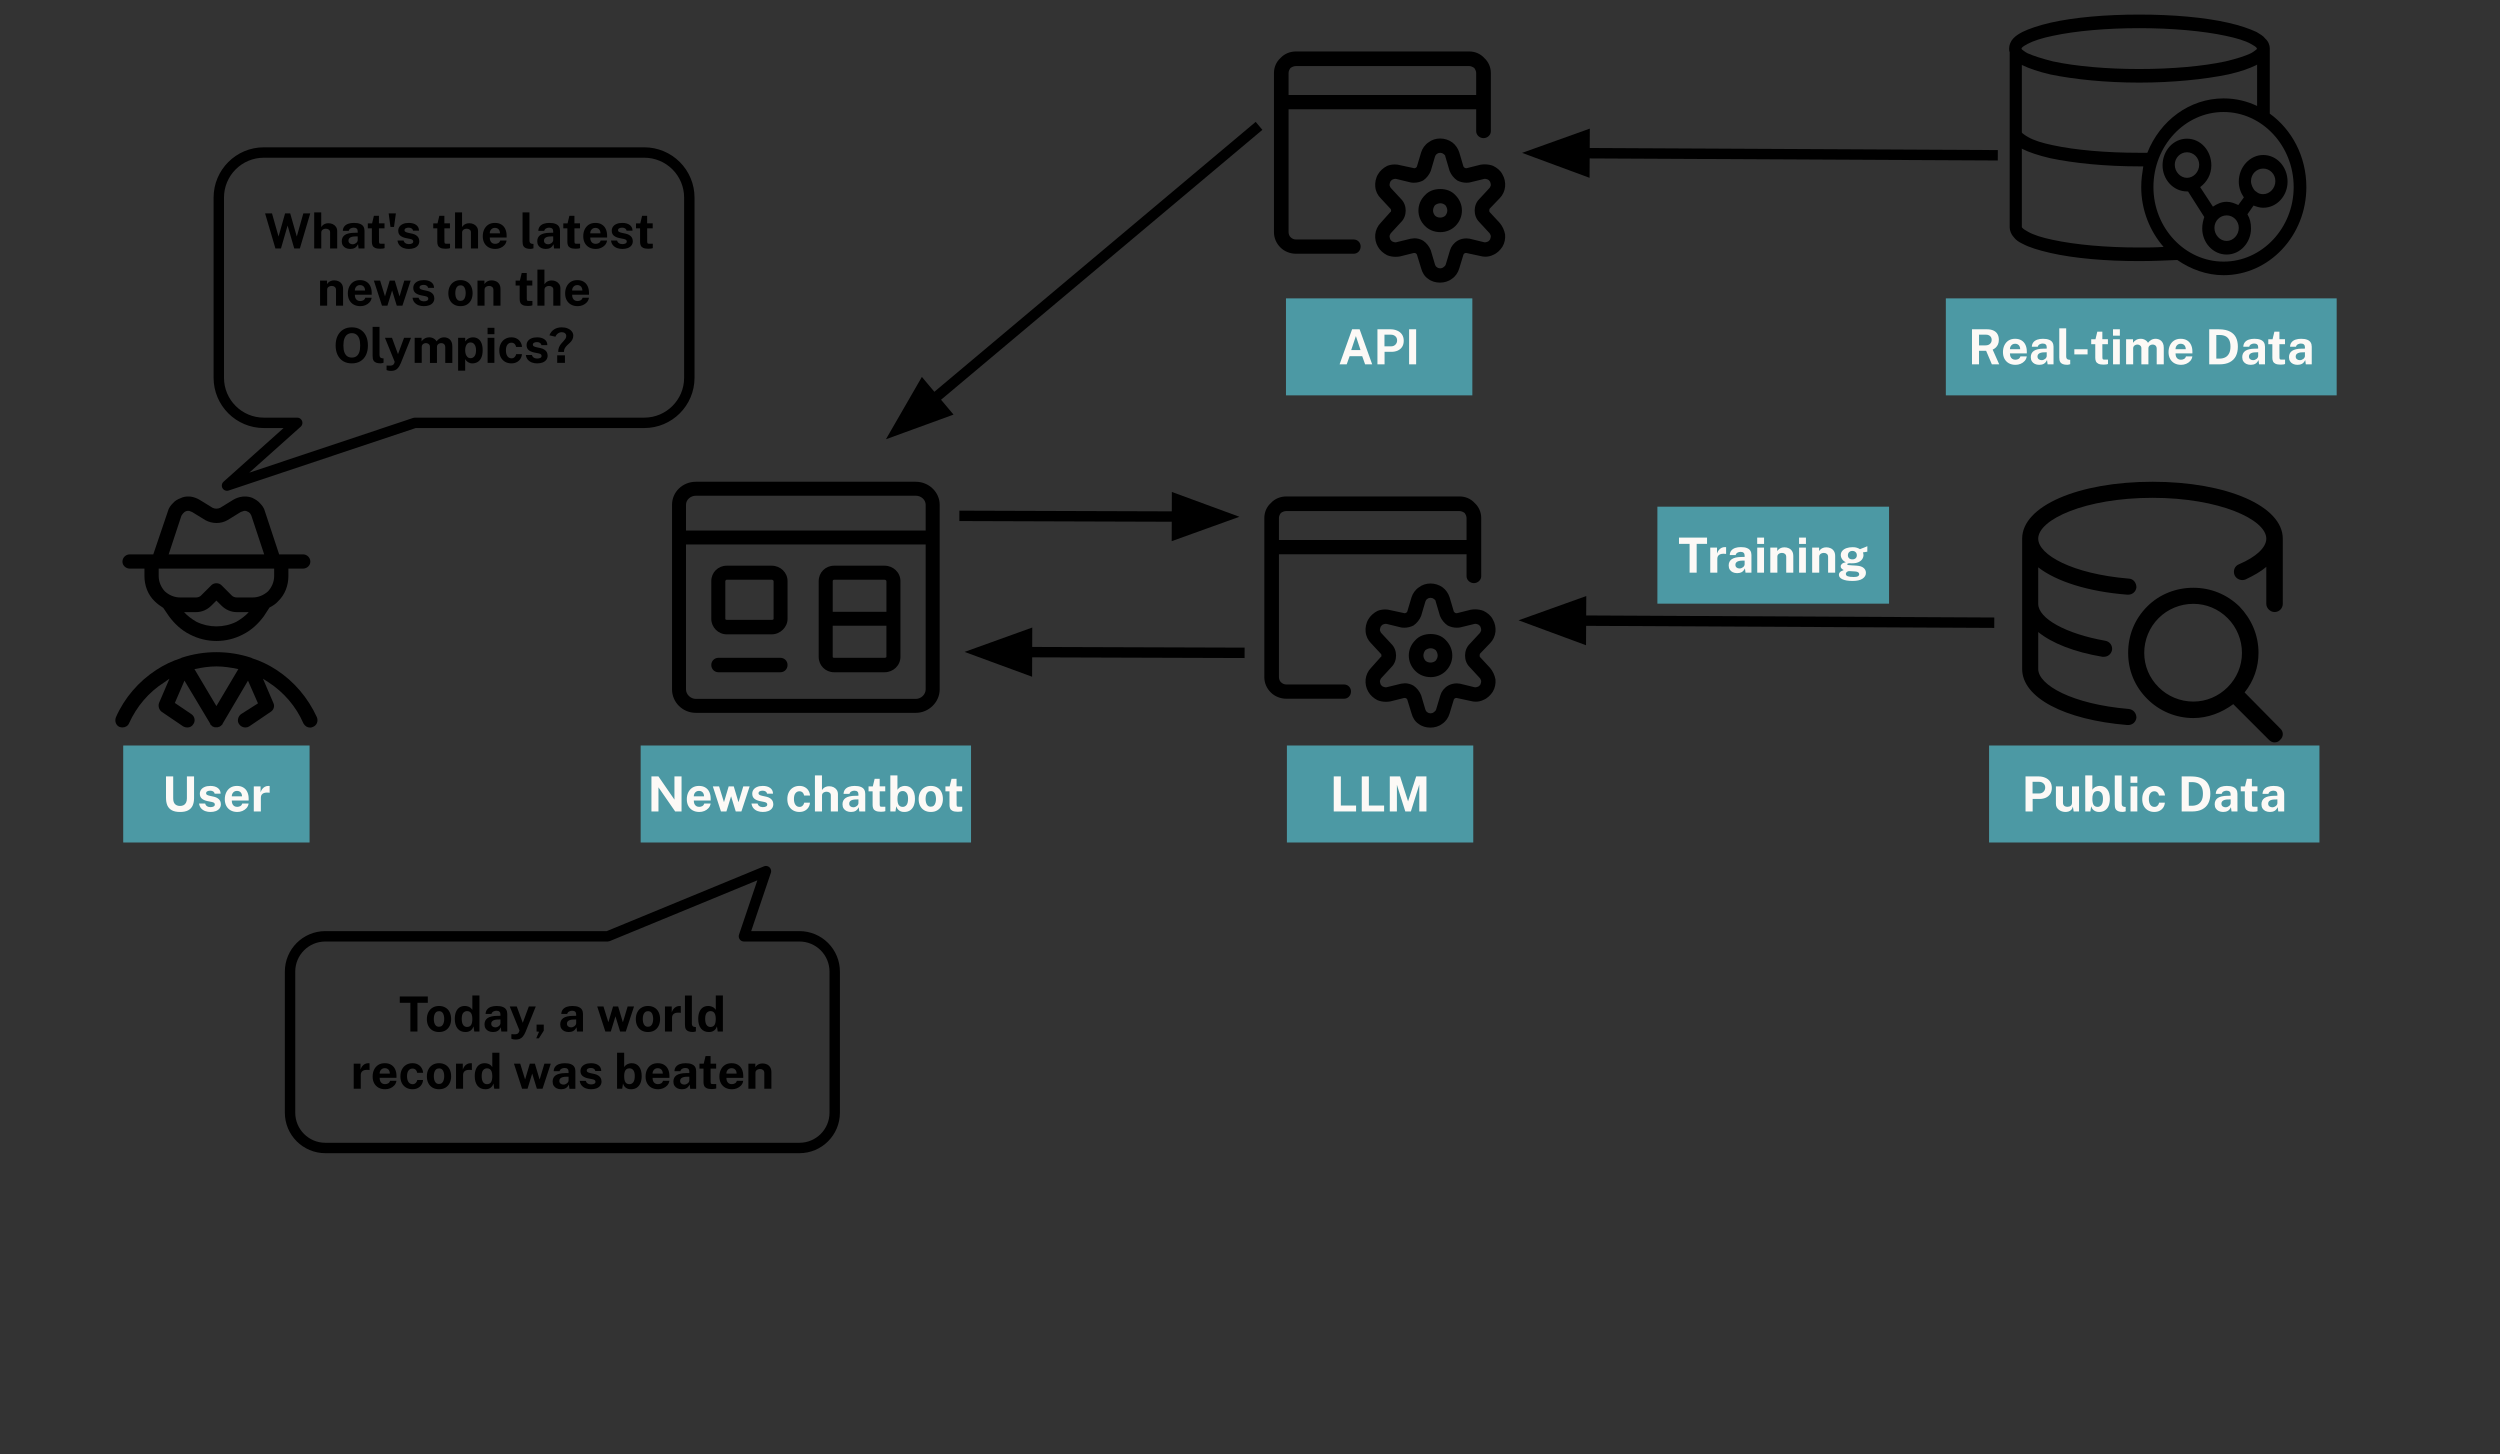 <svg version="1.1" viewBox="0.0 0.0 961.218 559.189" fill="none" stroke="none" stroke-linecap="square" stroke-miterlimit="10" xmlns:xlink="http://www.w3.org/1999/xlink" xmlns="http://www.w3.org/2000/svg"><rect x="0.0" y="0.0" width="961.218" height="559.189" fill="#333333" stroke="none"/><clipPath id="p.0"><path d="m0 0l961.218 0l0 559.189l-961.218 0l0 -559.189z" clip-rule="nonzero"/></clipPath><g clip-path="url(#p.0)"><path fill="#000000" fill-opacity="0.0" d="m0 0l961.218 0l0 559.189l-961.218 0z" fill-rule="evenodd"/><path fill="#000000" d="m93.857 196.413c0.3 0 0.74 0 1.04 0.16c0.46 0.14 0.9 0.44 1.199 0.74c0.14 0.3 0.44 0.58 0.58 1.04l4.898 14.793l-36.723 0l4.878 -14.793c0.16 -0.3 0.46 -0.74 0.74 -1.04c0.3 -0.3 0.6 -0.6 1.04 -0.74c0.3 -0.16 0.74 -0.16 1.199 -0.16c0.44 0.16 0.74 0.3 1.179 0.46l5.038 3.099c1.319 0.74 2.839 1.119 4.338 1.119c1.499 0 2.979 -0.38 4.238 -1.119l5.038 -3.099c0.44 -0.16 0.88 -0.3 1.319 -0.46zm11.555 22.21l0 2.819c0 2.219 -0.88 4.298 -2.359 5.917c-1.639 1.479 -3.718 2.359 -5.937 2.359l-6.057 0c-0.74 0 -1.479 -0.28 -1.939 -0.74l-3.978 -3.978c-0.46 -0.46 -1.199 -0.76 -1.939 -0.76c-0.74 0 -1.479 0.3 -1.919 0.76l-3.998 3.978c-0.44 0.46 -1.179 0.74 -1.919 0.74l-6.077 0c-2.219 0 -4.298 -0.88 -5.917 -2.359c-1.479 -1.619 -2.359 -3.698 -2.359 -5.917l0 -2.819zm-22.21 12.294l1.939 1.919c1.619 1.619 3.698 2.519 5.917 2.519l4.578 0c-1.319 1.479 -2.959 2.659 -4.738 3.698c-2.359 1.179 -5.018 1.779 -7.696 1.779c-2.659 0 -5.317 -0.6 -7.696 -1.779c-1.779 -1.04 -3.398 -2.219 -4.738 -3.698l4.598 0c2.219 0 4.298 -0.9 5.917 -2.519l1.919 -1.919zm10.975 -40.021c-0.3 0 -0.6 0 -0.9 0.04c-1.339 0.16 -2.519 0.6 -3.558 1.199l-5.038 3.099c-0.44 0.22 -0.96 0.34 -1.479 0.34c-0.52 0 -1.04 -0.12 -1.479 -0.34l-5.038 -3.099c-1.02 -0.6 -2.219 -1.04 -3.398 -1.199c-0.32 -0.02 -0.62 -0.04 -0.94 -0.04c-1.02 0 -1.999 0.18 -2.899 0.64c-1.199 0.44 -2.219 1.04 -2.959 1.919c-0.9 0.9 -1.639 1.919 -1.939 3.119l-5.617 16.572l-9.036 0c-1.479 0 -2.819 1.179 -2.819 2.819c0 1.479 1.339 2.659 2.819 2.659l5.637 0l0 2.819c0 3.698 1.319 7.257 3.978 9.775c1.04 1.02 2.079 1.759 3.258 2.499l2.219 3.258c2.079 2.819 4.738 5.337 7.996 6.957c3.119 1.639 6.677 2.519 10.215 2.519c3.558 0 7.117 -0.88 10.215 -2.519c3.258 -1.619 5.917 -4.138 7.996 -6.957l2.219 -3.398c1.179 -0.6 2.379 -1.339 3.258 -2.359c2.659 -2.519 3.998 -6.077 3.998 -9.775l0 -2.819l5.617 0c1.479 0 2.819 -1.179 2.819 -2.659c0 -1.639 -1.339 -2.819 -2.819 -2.819l-9.176 0l-5.477 -16.572c-0.28 -1.199 -1.04 -2.219 -1.919 -3.119c-0.74 -0.88 -1.779 -1.479 -2.959 -2.059c-0.88 -0.34 -1.859 -0.5 -2.799 -0.5zm-10.975 65.329c2.819 0 5.637 0.44 8.436 1.04l-8.436 14.213l-8.436 -14.213c2.819 -0.6 5.637 -1.04 8.436 -1.04zm0 -5.477c-4.578 0 -9.016 0.74 -13.174 2.079c-0.3 0.14 -0.44 0.14 -0.58 0.28c-3.258 1.04 -6.377 2.519 -9.336 4.458c-6.817 4.438 -12.294 10.795 -15.533 18.191c-0.6 1.499 0 3.119 1.319 3.718c0.4 0.14 0.8 0.22 1.179 0.22c1.099 0 2.099 -0.58 2.519 -1.559c2.959 -6.517 7.556 -11.994 13.634 -15.833c0.58 -0.46 1.319 -0.9 1.919 -1.339l0 0l-3.998 9.316c-0.44 1.199 0 2.679 1.04 3.418l8.276 5.617c0.48 0.26 1.02 0.4 1.539 0.4c0.94 0 1.839 -0.42 2.319 -1.279c0.88 -1.179 0.6 -2.959 -0.74 -3.858l-6.357 -4.298l3.698 -8.576l9.915 16.572c0 0 0 0.16 0 0.16c0.14 0.14 0.14 0.3 0.3 0.44l0.14 0c0.14 0.14 0.3 0.3 0.44 0.44c0.16 0.16 0.3 0.16 0.6 0.16c0 0 0 0.14 0.14 0.14l1.339 0c0.14 0 0.14 -0.14 0.3 -0.14c0.14 0 0.3 0 0.44 -0.16c0.3 -0.14 0.44 -0.3 0.6 -0.44c0.14 -0.14 0.28 -0.3 0.44 -0.44c0 0 0 0 0 -0.16l9.775 -16.572l3.838 8.736l-6.517 4.138c-1.179 0.9 -1.619 2.679 -0.74 3.858c0.58 0.86 1.519 1.279 2.419 1.279c0.52 0 1.02 -0.14 1.439 -0.4l8.276 -5.617c1.199 -0.74 1.639 -2.219 1.04 -3.418l-3.998 -9.316l0 0c0.74 0.44 1.339 0.88 2.079 1.339c5.917 3.838 10.655 9.316 13.474 15.833c0.58 1.039 1.479 1.619 2.659 1.619c0.3 0 0.74 -0.14 1.04 -0.28c1.479 -0.6 2.079 -2.219 1.479 -3.718c-3.398 -7.397 -8.736 -13.754 -15.553 -18.191c-2.959 -1.939 -6.057 -3.418 -9.316 -4.458c-0.14 -0.14 -0.3 -0.14 -0.6 -0.28c-4.138 -1.339 -8.576 -2.079 -13.174 -2.079z" fill-rule="evenodd"/><path fill="#000000" d="m561.208 196.498c0.6 0 1.34 0.3 1.92 0.74c0.46 0.6 0.74 1.34 0.74 1.94l0 8.442l-72.133 0l0 -8.442c0 -0.74 0.3 -1.34 0.74 -1.94c0.6 -0.44 1.34 -0.74 2.08 -0.74zm-11.102 52.75c0.74 0 1.32 0.28 1.92 0.74c0.44 0.58 0.74 1.32 0.74 2.06c0 0.74 -0.3 1.34 -0.74 1.94c-0.52 0.5 -1.26 0.76 -2 0.76c-0.74 0 -1.48 -0.26 -2 -0.76c-0.44 -0.6 -0.74 -1.2 -0.74 -1.94c0 -0.74 0.3 -1.48 0.74 -2.06c0.6 -0.46 1.34 -0.74 2.08 -0.74zm0 -5.481c-2.38 0 -4.441 0.74 -5.921 2.36c-1.64 1.64 -2.52 3.701 -2.52 5.921c0 2.22 0.88 4.301 2.52 5.941c1.48 1.48 3.541 2.36 5.921 2.36c2.22 0 4.301 -0.88 5.781 -2.36c1.62 -1.64 2.5 -3.721 2.5 -5.941c0 -2.22 -0.88 -4.281 -2.5 -5.921c-1.48 -1.62 -3.561 -2.36 -5.781 -2.36zm-55.55 -52.89c-2.22 0 -4.441 0.88 -5.921 2.52c-1.64 1.48 -2.52 3.561 -2.52 5.781l0 61.172c0 2.22 0.88 4.301 2.52 5.921c1.48 1.48 3.701 2.38 5.921 2.38l22.224 0c1.48 0 2.66 -1.2 2.66 -2.821c0 -1.48 -1.18 -2.661 -2.66 -2.661l-22.224 0c-0.74 0 -1.48 -0.3 -2.08 -0.9c-0.44 -0.44 -0.74 -1.18 -0.74 -1.92l0 -47.249l72.133 0l0 8.442c0 1.48 1.34 2.661 2.821 2.661c1.48 0 2.82 -1.18 2.82 -2.661l0 -22.364c0 -2.22 -0.9 -4.301 -2.52 -5.781c-1.48 -1.64 -3.561 -2.52 -5.781 -2.52zm55.47 38.968c0.44 0 0.88 0.14 1.26 0.44c0.44 0.3 0.74 0.58 0.74 1.04l1.62 5.481c0.6 1.48 1.64 2.801 2.981 3.701c1.1 0.54 2.26 0.84 3.481 0.84c0.4 0 0.82 -0.02 1.26 -0.1l5.481 -1.34c0.12 -0.04 0.26 -0.06 0.38 -0.06c0.32 0 0.62 0.1 0.94 0.2c0.44 0.16 0.74 0.46 1.04 0.9c0.14 0.44 0.3 0.88 0.3 1.34c-0.16 0.44 -0.3 0.88 -0.6 1.18l-3.841 4.141c-1.2 1.18 -1.78 2.821 -1.78 4.441c0 1.64 0.58 3.261 1.78 4.441l3.841 4.161c0.3 0.3 0.44 0.74 0.6 1.18c0 0.44 -0.16 0.88 -0.3 1.34c-0.3 0.44 -0.6 0.74 -1.04 0.88c-0.32 0.1 -0.62 0.22 -0.94 0.22c-0.12 0 -0.26 -0.02 -0.38 -0.06l-5.481 -1.34c-0.44 -0.08 -0.86 -0.12 -1.26 -0.12c-1.2 0 -2.36 0.3 -3.341 0.86c-1.48 0.88 -2.52 2.22 -2.961 3.701l-1.64 5.481c-0.14 0.44 -0.44 0.74 -0.88 1.04c-0.38 0.3 -0.82 0.44 -1.26 0.44c-0.44 0 -0.88 -0.14 -1.26 -0.44c-0.44 -0.3 -0.6 -0.6 -0.74 -1.04l-1.62 -5.481c-0.6 -1.48 -1.64 -2.821 -2.961 -3.701c-1.04 -0.6 -2.24 -0.9 -3.261 -0.9c-0.46 0 -1.04 0.16 -1.48 0.16l-5.481 1.34c-0.14 0.04 -0.26 0.06 -0.4 0.06c-0.32 0 -0.62 -0.12 -0.94 -0.22c-0.44 -0.14 -0.74 -0.44 -1.04 -0.88c-0.14 -0.46 -0.3 -0.9 -0.3 -1.34c0.16 -0.44 0.3 -0.88 0.6 -1.18l3.841 -4.161c1.2 -1.18 1.78 -2.801 1.78 -4.441c0 -1.62 -0.58 -3.261 -1.78 -4.441l-3.841 -4.141c-0.3 -0.3 -0.44 -0.74 -0.6 -1.18c0 -0.46 0.16 -0.9 0.3 -1.34c0.3 -0.44 0.6 -0.74 1.04 -0.9c0.32 -0.1 0.62 -0.2 0.94 -0.2c0.14 0 0.26 0.02 0.4 0.06l5.481 1.34c0.42 0.08 0.84 0.1 1.26 0.1c1.2 0 2.38 -0.3 3.481 -0.84c1.32 -0.9 2.36 -2.22 2.961 -3.701l1.62 -5.481c0.14 -0.46 0.3 -0.74 0.74 -1.04c0.38 -0.3 0.82 -0.44 1.26 -0.44zm-0.02 -5.501c-1.6 0 -3.181 0.48 -4.501 1.5c-1.32 0.88 -2.36 2.36 -2.801 3.841l-1.64 5.481c-0.14 0.16 -0.3 0.44 -0.44 0.44c-0.16 0.16 -0.44 0.16 -0.6 0.16l-5.481 -1.18c-0.64 -0.18 -1.3 -0.26 -1.96 -0.26c-1.02 0 -2.02 0.18 -2.921 0.54c-1.48 0.74 -2.82 1.94 -3.561 3.261c-0.88 1.48 -1.18 3.261 -1.04 4.741c0.16 1.78 0.9 3.261 2.08 4.441l3.861 4.161c0.14 0.14 0.14 0.44 0.14 0.58c0 0.3 0 0.46 -0.3 0.6l-3.701 4.141c-1.18 1.2 -1.92 2.821 -2.08 4.441c-0.14 1.64 0.16 3.261 1.04 4.741c0.74 1.34 2.08 2.521 3.561 3.261c0.98 0.4 2.1 0.6 3.221 0.6c0.56 0 1.12 -0.06 1.66 -0.14l5.341 -1.34c0.3 0 0.58 0 0.74 0.14c0.14 0 0.3 0.3 0.44 0.44l1.64 5.341c0.44 1.64 1.32 3.121 2.66 4.001c1.32 1.04 2.961 1.48 4.581 1.48c1.64 0 3.261 -0.44 4.601 -1.48c1.34 -0.88 2.36 -2.36 2.821 -4.001l1.62 -5.341c0.14 -0.14 0.3 -0.44 0.44 -0.44c0.16 -0.14 0.44 -0.14 0.6 -0.14l5.481 1.18c0.6 0.16 1.24 0.26 1.86 0.26c1.06 0 2.1 -0.24 3.021 -0.7c1.48 -0.6 2.681 -1.78 3.561 -3.121c0.88 -1.48 1.18 -3.101 1.04 -4.741c-0.3 -1.62 -1.04 -3.241 -2.08 -4.441l-3.841 -4.141c-0.16 -0.14 -0.16 -0.44 -0.16 -0.6c0 -0.28 0 -0.44 0.16 -0.74l3.841 -4.001c1.18 -1.18 1.92 -2.801 2.08 -4.441c0.14 -1.62 -0.16 -3.261 -1.04 -4.741c-0.74 -1.48 -2.08 -2.521 -3.561 -3.261c-0.98 -0.38 -2.1 -0.58 -3.221 -0.58c-0.56 0 -1.12 0.04 -1.66 0.14l-5.341 1.34c-0.3 0 -0.44 0 -0.74 -0.16c-0.14 -0.14 -0.3 -0.28 -0.44 -0.44l-1.62 -5.481c-0.46 -1.48 -1.48 -2.961 -2.681 -3.841c-1.36 -0.98 -3.021 -1.5 -4.681 -1.5z" fill-rule="evenodd"/><path fill="#000000" fill-opacity="0.0" d="m84.123 75.963l0 0c0 -9.567 7.756 -17.323 17.323 -17.323l12.829 0l0 0l45.228 0l88.21 0c4.594 0 9 1.825 12.249 5.074c3.249 3.249 5.074 7.655 5.074 12.249l0 43.307l0 0l0 25.984l0 0c0 9.567 -7.756 17.323 -17.323 17.323l-88.21 0l-72.22 24.124l26.992 -24.124l-12.829 0c-9.567 0 -17.323 -7.756 -17.323 -17.323l0 0l0 -25.984l0 0z" fill-rule="evenodd"/><path stroke="#000000" stroke-width="4.0" stroke-linejoin="round" stroke-linecap="butt" d="m84.123 75.963l0 0c0 -9.567 7.756 -17.323 17.323 -17.323l12.829 0l0 0l45.228 0l88.21 0c4.594 0 9 1.825 12.249 5.074c3.249 3.249 5.074 7.655 5.074 12.249l0 43.307l0 0l0 25.984l0 0c0 9.567 -7.756 17.323 -17.323 17.323l-88.21 0l-72.22 24.124l26.992 -24.124l-12.829 0c-9.567 0 -17.323 -7.756 -17.323 -17.323l0 0l0 -25.984l0 0z" fill-rule="evenodd"/><path fill="#000000" d="m105.893 95.529l-3.969 -13.484l2.656 0l2.516 8.906l2.516 -8.906l1.969 0l2.531 8.906l2.516 -8.906l2.656 0l-3.984 13.484l-2.172 0l-2.547 -8.812l-2.547 8.812l-2.141 0zm14.912 0l0 -13.859l2.703 0l0 5.609q0.234 -0.344 0.578 -0.672q0.359 -0.328 0.891 -0.547q0.531 -0.234 1.297 -0.234q0.922 0 1.672 0.359q0.766 0.359 1.234 1.047q0.469 0.672 0.469 1.656l0 6.641l-2.734 0l0 -6.234q0 -0.656 -0.484 -1.0q-0.469 -0.359 -1.141 -0.359q-0.438 0 -0.844 0.156q-0.406 0.156 -0.672 0.484q-0.25 0.328 -0.25 0.797l0 6.156l-2.719 0zm13.848 0.188q-0.922 0 -1.672 -0.344q-0.734 -0.344 -1.156 -1.0q-0.422 -0.656 -0.422 -1.609q0 -1.578 1.172 -2.406q1.188 -0.828 3.75 -0.859l1.203 -0.016l0 -0.578q0 -0.656 -0.391 -1.016q-0.375 -0.359 -1.203 -0.359q-0.578 0.016 -1.125 0.297q-0.531 0.266 -0.734 0.938l-2.266 0q0.047 -1.047 0.594 -1.719q0.562 -0.688 1.5 -1.016q0.953 -0.328 2.172 -0.328q1.469 0 2.359 0.375q0.906 0.359 1.312 1.047q0.406 0.688 0.406 1.625l0 6.781l-2.281 0l-0.219 -1.656q-0.5 1.047 -1.25 1.453q-0.734 0.391 -1.75 0.391zm0.922 -1.797q0.359 0 0.703 -0.125q0.359 -0.141 0.641 -0.359q0.281 -0.234 0.438 -0.516q0.172 -0.297 0.172 -0.609l0 -1.422l-0.969 0.016q-0.688 0 -1.281 0.156q-0.578 0.156 -0.938 0.5q-0.359 0.344 -0.359 0.938q0 0.672 0.453 1.047q0.469 0.375 1.141 0.375zm10.608 1.719q-1.281 0 -1.984 -0.328q-0.688 -0.328 -0.953 -0.906q-0.266 -0.594 -0.266 -1.375l0 -5.25l-1.562 0l0 -1.891l1.641 0l0.703 -2.922l1.938 0l0 2.906l2.141 0l0 1.906l-2.141 0l0.016 5.141q0 0.359 0.078 0.531q0.094 0.172 0.281 0.219q0.203 0.047 0.5 0.047l1.297 0l0 1.688q-0.203 0.078 -0.594 0.156q-0.391 0.078 -1.094 0.078zm3.95 -8.375l-0.703 -5.219l2.781 0l-0.719 5.219l-1.359 0zm7.018 8.453q-1.0 0 -1.938 -0.328q-0.922 -0.328 -1.578 -1.047q-0.641 -0.719 -0.812 -1.859l2.344 0q0.141 0.516 0.453 0.812q0.328 0.297 0.734 0.438q0.422 0.125 0.781 0.125q0.797 0 1.266 -0.25q0.484 -0.25 0.484 -0.766q0 -0.391 -0.281 -0.625q-0.281 -0.234 -0.938 -0.359l-1.703 -0.344q-1.281 -0.281 -2.062 -0.922q-0.766 -0.656 -0.781 -1.844q-0.016 -0.875 0.453 -1.562q0.469 -0.688 1.375 -1.078q0.906 -0.406 2.219 -0.406q1.781 0 2.844 0.781q1.078 0.781 1.094 2.203l-2.281 0q-0.094 -0.547 -0.547 -0.844q-0.453 -0.312 -1.141 -0.312q-0.703 0 -1.156 0.25q-0.453 0.25 -0.453 0.766q0 0.375 0.359 0.594q0.375 0.219 1.156 0.391l1.578 0.344q0.812 0.203 1.312 0.547q0.516 0.328 0.797 0.734q0.281 0.406 0.375 0.812q0.109 0.406 0.109 0.734q0 0.953 -0.516 1.641q-0.5 0.672 -1.422 1.031q-0.906 0.344 -2.125 0.344zm14.189 -0.078q-1.281 0 -1.984 -0.328q-0.688 -0.328 -0.953 -0.906q-0.266 -0.594 -0.266 -1.375l0 -5.25l-1.562 0l0 -1.891l1.641 0l0.703 -2.922l1.938 0l0 2.906l2.141 0l0 1.906l-2.141 0l0.016 5.141q0 0.359 0.078 0.531q0.094 0.172 0.281 0.219q0.203 0.047 0.5 0.047l1.297 0l0 1.688q-0.203 0.078 -0.594 0.156q-0.391 0.078 -1.094 0.078zm3.614 -0.109l0 -13.859l2.703 0l0 5.609q0.234 -0.344 0.578 -0.672q0.359 -0.328 0.891 -0.547q0.531 -0.234 1.297 -0.234q0.922 0 1.672 0.359q0.766 0.359 1.234 1.047q0.469 0.672 0.469 1.656l0 6.641l-2.734 0l0 -6.234q0 -0.656 -0.484 -1.0q-0.469 -0.359 -1.141 -0.359q-0.438 0 -0.844 0.156q-0.406 0.156 -0.672 0.484q-0.25 0.328 -0.25 0.797l0 6.156l-2.719 0zm15.476 0.188q-1.438 0 -2.531 -0.594q-1.078 -0.609 -1.688 -1.703q-0.594 -1.109 -0.594 -2.594q0 -1.453 0.547 -2.609q0.562 -1.172 1.594 -1.844q1.047 -0.672 2.531 -0.672q1.484 0 2.469 0.625q1.0 0.609 1.516 1.719q0.516 1.109 0.516 2.547l0 0.734l-6.484 0q0 0.75 0.234 1.297q0.25 0.531 0.703 0.828q0.469 0.297 1.125 0.297q0.703 0 1.219 -0.297q0.531 -0.297 0.734 -0.984l2.453 0q-0.156 1.031 -0.812 1.766q-0.656 0.719 -1.594 1.109q-0.922 0.375 -1.938 0.375zm-2.125 -6.016l3.938 0q0 -0.578 -0.219 -1.062q-0.219 -0.484 -0.656 -0.75q-0.438 -0.281 -1.078 -0.281q-0.625 0 -1.078 0.297q-0.438 0.297 -0.688 0.781q-0.234 0.484 -0.219 1.016z" fill-rule="nonzero"/><path fill="#000000" d="m203.992 95.701q-1.062 0 -1.688 -0.25q-0.625 -0.25 -0.938 -0.672q-0.297 -0.422 -0.375 -0.922q-0.078 -0.516 -0.078 -1.031l0 -11.156l2.656 0l0 10.812q0 0.531 0.234 0.875q0.234 0.328 0.859 0.406l0.453 0.016l0 1.688q-0.266 0.094 -0.562 0.156q-0.281 0.078 -0.562 0.078zm5.826 0.016q-0.922 0 -1.672 -0.344q-0.734 -0.344 -1.156 -1.0q-0.422 -0.656 -0.422 -1.609q0 -1.578 1.172 -2.406q1.188 -0.828 3.75 -0.859l1.203 -0.016l0 -0.578q0 -0.656 -0.391 -1.016q-0.375 -0.359 -1.203 -0.359q-0.578 0.016 -1.125 0.297q-0.531 0.266 -0.734 0.938l-2.266 0q0.047 -1.047 0.594 -1.719q0.562 -0.688 1.5 -1.016q0.953 -0.328 2.172 -0.328q1.469 0 2.359 0.375q0.906 0.359 1.312 1.047q0.406 0.688 0.406 1.625l0 6.781l-2.281 0l-0.219 -1.656q-0.5 1.047 -1.25 1.453q-0.734 0.391 -1.75 0.391zm0.922 -1.797q0.359 0 0.703 -0.125q0.359 -0.141 0.641 -0.359q0.281 -0.234 0.438 -0.516q0.172 -0.297 0.172 -0.609l0 -1.422l-0.969 0.016q-0.688 0 -1.281 0.156q-0.578 0.156 -0.938 0.5q-0.359 0.344 -0.359 0.938q0 0.672 0.453 1.047q0.469 0.375 1.141 0.375zm10.608 1.719q-1.281 0 -1.984 -0.328q-0.688 -0.328 -0.953 -0.906q-0.266 -0.594 -0.266 -1.375l0 -5.25l-1.563 0l0 -1.891l1.641 0l0.703 -2.922l1.938 0l0 2.906l2.141 0l0 1.906l-2.141 0l0.016 5.141q0 0.359 0.078 0.531q0.094 0.172 0.281 0.219q0.203 0.047 0.5 0.047l1.297 0l0 1.688q-0.203 0.078 -0.594 0.156q-0.391 0.078 -1.094 0.078zm7.719 0.078q-1.438 0 -2.531 -0.594q-1.078 -0.609 -1.688 -1.703q-0.594 -1.109 -0.594 -2.594q0 -1.453 0.547 -2.609q0.562 -1.172 1.594 -1.844q1.047 -0.672 2.531 -0.672q1.484 0 2.469 0.625q1.0 0.609 1.516 1.719q0.516 1.109 0.516 2.547l0 0.734l-6.484 0q0 0.75 0.234 1.297q0.25 0.531 0.703 0.828q0.469 0.297 1.125 0.297q0.703 0 1.219 -0.297q0.531 -0.297 0.734 -0.984l2.453 0q-0.156 1.031 -0.812 1.766q-0.656 0.719 -1.594 1.109q-0.922 0.375 -1.938 0.375zm-2.125 -6.016l3.938 0q0 -0.578 -0.219 -1.062q-0.219 -0.484 -0.656 -0.75q-0.438 -0.281 -1.078 -0.281q-0.625 0 -1.078 0.297q-0.438 0.297 -0.688 0.781q-0.234 0.484 -0.219 1.016zm12.305 6.016q-1.0 0 -1.938 -0.328q-0.922 -0.328 -1.578 -1.047q-0.641 -0.719 -0.812 -1.859l2.344 0q0.141 0.516 0.453 0.812q0.328 0.297 0.734 0.438q0.422 0.125 0.781 0.125q0.797 0 1.266 -0.25q0.484 -0.25 0.484 -0.766q0 -0.391 -0.281 -0.625q-0.281 -0.234 -0.938 -0.359l-1.703 -0.344q-1.281 -0.281 -2.062 -0.922q-0.766 -0.656 -0.781 -1.844q-0.016 -0.875 0.453 -1.562q0.469 -0.688 1.375 -1.078q0.906 -0.406 2.219 -0.406q1.781 0 2.844 0.781q1.078 0.781 1.094 2.203l-2.281 0q-0.094 -0.547 -0.547 -0.844q-0.453 -0.312 -1.141 -0.312q-0.703 0 -1.156 0.25q-0.453 0.25 -0.453 0.766q0 0.375 0.359 0.594q0.375 0.219 1.156 0.391l1.578 0.344q0.812 0.203 1.312 0.547q0.516 0.328 0.797 0.734q0.281 0.406 0.375 0.812q0.109 0.406 0.109 0.734q0 0.953 -0.516 1.641q-0.5 0.672 -1.422 1.031q-0.906 0.344 -2.125 0.344zm10.057 -0.078q-1.281 0 -1.984 -0.328q-0.688 -0.328 -0.953 -0.906q-0.266 -0.594 -0.266 -1.375l0 -5.25l-1.562 0l0 -1.891l1.641 0l0.703 -2.922l1.938 0l0 2.906l2.141 0l0 1.906l-2.141 0l0.016 5.141q0 0.359 0.078 0.531q0.094 0.172 0.281 0.219q0.203 0.047 0.5 0.047l1.297 0l0 1.688q-0.203 0.078 -0.594 0.156q-0.391 0.078 -1.094 0.078z" fill-rule="nonzero"/><path fill="#000000" d="m123.067 117.529l0 -9.641l2.672 0l0 1.359q0.219 -0.359 0.578 -0.688q0.359 -0.328 0.906 -0.547q0.562 -0.219 1.312 -0.219q0.891 0 1.656 0.359q0.766 0.344 1.234 1.078q0.484 0.734 0.484 1.938l0 6.359l-2.719 0l0 -6.031q0 -0.781 -0.469 -1.172q-0.469 -0.391 -1.141 -0.391q-0.438 0 -0.859 0.156q-0.422 0.156 -0.688 0.484q-0.25 0.312 -0.25 0.781l0 6.172l-2.719 0zm15.485 0.188q-1.438 0 -2.531 -0.594q-1.078 -0.609 -1.688 -1.703q-0.594 -1.109 -0.594 -2.594q0 -1.453 0.547 -2.609q0.562 -1.172 1.594 -1.844q1.047 -0.672 2.531 -0.672q1.484 0 2.469 0.625q1.0 0.609 1.516 1.719q0.516 1.109 0.516 2.547l0 0.734l-6.484 0q0 0.75 0.234 1.297q0.25 0.531 0.703 0.828q0.469 0.297 1.125 0.297q0.703 0 1.219 -0.297q0.531 -0.297 0.734 -0.984l2.453 0q-0.156 1.031 -0.812 1.766q-0.656 0.719 -1.594 1.109q-0.922 0.375 -1.938 0.375zm-2.125 -6.016l3.938 0q0 -0.578 -0.219 -1.062q-0.219 -0.484 -0.656 -0.75q-0.438 -0.281 -1.078 -0.281q-0.625 0 -1.078 0.297q-0.438 0.297 -0.688 0.781q-0.234 0.484 -0.219 1.016zm10.441 5.828l-3.125 -9.641l2.406 0l1.844 5.969l0.062 0l1.781 -5.969l1.953 0l1.781 5.969l0.078 0l1.797 -5.969l2.453 0l-3.172 9.641l-2.172 0l-1.797 -5.844l-1.797 5.844l-2.094 0zm16.062 0.188q-1.0 0 -1.938 -0.328q-0.922 -0.328 -1.578 -1.047q-0.641 -0.719 -0.812 -1.859l2.344 0q0.141 0.516 0.453 0.812q0.328 0.297 0.734 0.438q0.422 0.125 0.781 0.125q0.797 0 1.266 -0.25q0.484 -0.25 0.484 -0.766q0 -0.391 -0.281 -0.625q-0.281 -0.234 -0.938 -0.359l-1.703 -0.344q-1.281 -0.281 -2.062 -0.922q-0.766 -0.656 -0.781 -1.844q-0.016 -0.875 0.453 -1.562q0.469 -0.688 1.375 -1.078q0.906 -0.406 2.219 -0.406q1.781 0 2.844 0.781q1.078 0.781 1.094 2.203l-2.281 0q-0.094 -0.547 -0.547 -0.844q-0.453 -0.312 -1.141 -0.312q-0.703 0 -1.156 0.25q-0.453 0.25 -0.453 0.766q0 0.375 0.359 0.594q0.375 0.219 1.156 0.391l1.578 0.344q0.812 0.203 1.312 0.547q0.516 0.328 0.797 0.734q0.281 0.406 0.375 0.812q0.109 0.406 0.109 0.734q0 0.953 -0.516 1.641q-0.5 0.672 -1.422 1.031q-0.906 0.344 -2.125 0.344zm14.124 0q-1.422 0 -2.469 -0.609q-1.047 -0.609 -1.625 -1.719q-0.578 -1.109 -0.578 -2.625q0 -1.516 0.578 -2.656q0.578 -1.141 1.625 -1.766q1.047 -0.641 2.469 -0.641q1.438 0 2.484 0.625q1.047 0.609 1.609 1.75q0.562 1.141 0.562 2.688q0 1.453 -0.562 2.578q-0.547 1.109 -1.594 1.75q-1.031 0.625 -2.5 0.625zm0 -2.031q0.719 0 1.156 -0.406q0.453 -0.422 0.641 -1.109q0.203 -0.688 0.203 -1.5q0 -0.766 -0.188 -1.438q-0.172 -0.688 -0.609 -1.109q-0.438 -0.422 -1.203 -0.422q-0.703 0 -1.156 0.406q-0.438 0.391 -0.641 1.062q-0.203 0.672 -0.203 1.5q0 0.75 0.172 1.453q0.188 0.688 0.625 1.125q0.453 0.438 1.203 0.438zm6.534 1.844l0 -9.641l2.672 0l0 1.359q0.219 -0.359 0.578 -0.688q0.359 -0.328 0.906 -0.547q0.562 -0.219 1.312 -0.219q0.891 0 1.656 0.359q0.766 0.344 1.234 1.078q0.484 0.734 0.484 1.938l0 6.359l-2.719 0l0 -6.031q0 -0.781 -0.469 -1.172q-0.469 -0.391 -1.141 -0.391q-0.438 0 -0.859 0.156q-0.422 0.156 -0.688 0.484q-0.25 0.312 -0.25 0.781l0 6.172l-2.719 0zm19.426 0.109q-1.281 0 -1.984 -0.328q-0.688 -0.328 -0.953 -0.906q-0.266 -0.594 -0.266 -1.375l0 -5.25l-1.562 0l0 -1.891l1.641 0l0.703 -2.922l1.938 0l0 2.906l2.141 0l0 1.906l-2.141 0l0.016 5.141q0 0.359 0.078 0.531q0.094 0.172 0.281 0.219q0.203 0.047 0.5 0.047l1.297 0l0 1.688q-0.203 0.078 -0.594 0.156q-0.391 0.078 -1.094 0.078zm3.614 -0.109l0 -13.859l2.703 0l0 5.609q0.234 -0.344 0.578 -0.672q0.359 -0.328 0.891 -0.547q0.531 -0.234 1.297 -0.234q0.922 0 1.672 0.359q0.766 0.359 1.234 1.047q0.469 0.672 0.469 1.656l0 6.641l-2.734 0l0 -6.234q0 -0.656 -0.484 -1.0q-0.469 -0.359 -1.141 -0.359q-0.438 0 -0.844 0.156q-0.406 0.156 -0.672 0.484q-0.25 0.328 -0.25 0.797l0 6.156l-2.719 0zm15.476 0.188q-1.438 0 -2.531 -0.594q-1.078 -0.609 -1.688 -1.703q-0.594 -1.109 -0.594 -2.594q0 -1.453 0.547 -2.609q0.562 -1.172 1.594 -1.844q1.047 -0.672 2.531 -0.672q1.484 0 2.469 0.625q1.0 0.609 1.516 1.719q0.516 1.109 0.516 2.547l0 0.734l-6.484 0q0 0.75 0.234 1.297q0.25 0.531 0.703 0.828q0.469 0.297 1.125 0.297q0.703 0 1.219 -0.297q0.531 -0.297 0.734 -0.984l2.453 0q-0.156 1.031 -0.812 1.766q-0.656 0.719 -1.594 1.109q-0.922 0.375 -1.938 0.375zm-2.125 -6.016l3.938 0q0 -0.578 -0.219 -1.062q-0.219 -0.484 -0.656 -0.75q-0.438 -0.281 -1.078 -0.281q-0.625 0 -1.078 0.297q-0.438 0.297 -0.688 0.781q-0.234 0.484 -0.219 1.016z" fill-rule="nonzero"/><path fill="#000000" d="m135.284 139.716q-1.922 0 -3.312 -0.828q-1.391 -0.844 -2.156 -2.391q-0.766 -1.547 -0.766 -3.688q0 -2.156 0.766 -3.703q0.781 -1.563 2.172 -2.406q1.406 -0.844 3.297 -0.844q1.875 0 3.25 0.844q1.391 0.828 2.156 2.391q0.766 1.562 0.766 3.719q0 2.141 -0.75 3.688q-0.75 1.547 -2.141 2.391q-1.391 0.828 -3.281 0.828zm0 -2.234q0.984 0 1.703 -0.469q0.719 -0.484 1.109 -1.5q0.391 -1.016 0.391 -2.656q0 -1.703 -0.391 -2.734q-0.391 -1.047 -1.125 -1.531q-0.719 -0.5 -1.688 -0.5q-0.984 0 -1.719 0.5q-0.719 0.484 -1.125 1.531q-0.406 1.047 -0.406 2.734q0 1.641 0.406 2.656q0.406 1.016 1.125 1.5q0.734 0.469 1.719 0.469zm11.061 2.219q-1.062 0 -1.688 -0.25q-0.625 -0.25 -0.938 -0.672q-0.297 -0.422 -0.375 -0.922q-0.078 -0.516 -0.078 -1.031l0 -11.156l2.656 0l0 10.813q0 0.531 0.234 0.875q0.234 0.328 0.859 0.406l0.453 0.016l0 1.688q-0.266 0.094 -0.562 0.156q-0.281 0.078 -0.562 0.078zm4.084 2.906q-0.984 0 -1.391 -0.172q-0.406 -0.156 -0.406 -0.156l0 -1.734l0.953 0.031q0.625 0.047 1.0 -0.062q0.391 -0.094 0.578 -0.25q0.203 -0.156 0.281 -0.328q0.094 -0.172 0.141 -0.281l0.172 -0.531l-3.75 -9.234l2.703 0l2.312 6.281l2.328 -6.281l2.672 0l-3.906 9.703q-0.516 1.219 -1.078 1.875q-0.562 0.656 -1.219 0.891q-0.641 0.25 -1.391 0.25zm9.003 -3.078l0 -9.641l2.656 0l0 1.359q0.438 -0.641 1.172 -1.094q0.75 -0.453 1.891 -0.453q0.484 0 1.0 0.172q0.516 0.172 0.969 0.516q0.453 0.344 0.734 0.859q0.469 -0.672 1.219 -1.109q0.766 -0.438 1.703 -0.438q0.531 0 1.078 0.172q0.562 0.172 1.031 0.578q0.469 0.406 0.75 1.078q0.281 0.656 0.281 1.641l0 6.359l-2.719 0l0 -6.031q0 -0.578 -0.234 -0.922q-0.219 -0.344 -0.578 -0.5q-0.344 -0.156 -0.734 -0.156q-0.359 0 -0.734 0.141q-0.375 0.141 -0.641 0.469q-0.266 0.312 -0.266 0.828l0 6.172l-2.703 0l0 -6.266q0 -0.438 -0.234 -0.734q-0.234 -0.297 -0.594 -0.453q-0.344 -0.156 -0.703 -0.156q-0.375 0 -0.75 0.156q-0.375 0.156 -0.625 0.484q-0.25 0.312 -0.25 0.797l0 6.172l-2.719 0zm16.707 3.0l0 -12.641l2.734 0l0 1.391q0.219 -0.344 0.531 -0.625q0.312 -0.297 0.688 -0.5q0.391 -0.219 0.828 -0.328q0.453 -0.125 0.953 -0.125q1.062 0 1.906 0.531q0.844 0.516 1.312 1.625q0.484 1.094 0.484 2.781q0 1.75 -0.516 2.875q-0.516 1.125 -1.422 1.672q-0.906 0.531 -2.047 0.531q-0.453 0 -0.875 -0.125q-0.406 -0.125 -0.766 -0.344q-0.344 -0.234 -0.625 -0.516q-0.266 -0.297 -0.469 -0.656l0 4.453l-2.719 0zm4.812 -4.812q0.875 0 1.469 -0.734q0.609 -0.734 0.609 -2.328q0 -1.406 -0.578 -2.188q-0.562 -0.797 -1.5 -0.797q-1.062 0 -1.578 0.859q-0.516 0.859 -0.516 2.125q0 0.812 0.219 1.516q0.234 0.688 0.688 1.125q0.469 0.422 1.188 0.422zm6.527 1.812l0 -9.641l2.609 0l0 9.641l-2.609 0zm-0.016 -11.031l0 -2.453l2.641 0l0 2.453l-2.641 0zm9.169 11.219q-1.344 0 -2.406 -0.594q-1.047 -0.594 -1.656 -1.703q-0.594 -1.125 -0.594 -2.672q0 -1.5 0.578 -2.625q0.578 -1.141 1.625 -1.781q1.062 -0.641 2.453 -0.641q1.219 0 2.094 0.5q0.891 0.484 1.391 1.328q0.516 0.844 0.594 1.875l-2.281 0q-0.062 -0.391 -0.266 -0.766q-0.203 -0.375 -0.578 -0.625q-0.375 -0.25 -0.938 -0.25q-0.938 0 -1.531 0.734q-0.594 0.734 -0.594 2.234q0 1.406 0.578 2.234q0.578 0.812 1.609 0.812q0.547 0 0.906 -0.266q0.375 -0.266 0.578 -0.641q0.219 -0.391 0.266 -0.719l2.219 0q-0.062 1.0 -0.578 1.812q-0.516 0.812 -1.406 1.281q-0.875 0.469 -2.062 0.469zm9.864 0q-1.0 0 -1.938 -0.328q-0.922 -0.328 -1.578 -1.047q-0.641 -0.719 -0.812 -1.859l2.344 0q0.141 0.516 0.453 0.812q0.328 0.297 0.734 0.438q0.422 0.125 0.781 0.125q0.797 0 1.266 -0.25q0.484 -0.25 0.484 -0.766q0 -0.391 -0.281 -0.625q-0.281 -0.234 -0.938 -0.359l-1.703 -0.344q-1.281 -0.281 -2.062 -0.922q-0.766 -0.656 -0.781 -1.844q-0.016 -0.875 0.453 -1.562q0.469 -0.688 1.375 -1.078q0.906 -0.406 2.219 -0.406q1.781 0 2.844 0.781q1.078 0.781 1.094 2.203l-2.281 0q-0.094 -0.547 -0.547 -0.844q-0.453 -0.312 -1.141 -0.312q-0.703 0 -1.156 0.25q-0.453 0.25 -0.453 0.766q0 0.375 0.359 0.594q0.375 0.219 1.156 0.391l1.578 0.344q0.812 0.203 1.312 0.547q0.516 0.328 0.797 0.734q0.281 0.406 0.375 0.812q0.109 0.406 0.109 0.734q0 0.953 -0.516 1.641q-0.5 0.672 -1.422 1.031q-0.906 0.344 -2.125 0.344zm8.127 -4.406q0 -1.031 0.312 -1.781q0.312 -0.75 0.781 -1.312q0.469 -0.562 0.922 -1.031q0.453 -0.484 0.766 -0.953q0.312 -0.484 0.312 -1.062q0 -0.672 -0.5 -1.062q-0.5 -0.391 -1.25 -0.391q-0.5 0 -0.984 0.219q-0.469 0.219 -0.859 0.609q-0.375 0.391 -0.578 0.922l-2.312 -0.547q0.594 -1.484 1.812 -2.266q1.234 -0.797 2.938 -0.797q1.328 0 2.328 0.438q1.0 0.422 1.547 1.141q0.562 0.719 0.562 1.594q0 0.906 -0.375 1.562q-0.359 0.641 -0.891 1.156q-0.531 0.5 -1.078 1.0q-0.531 0.5 -0.891 1.109q-0.359 0.609 -0.359 1.453l-2.203 0zm-0.391 4.219l0 -2.906l2.984 0l0 2.906l-2.984 0z" fill-rule="nonzero"/><path fill="#4c99a4" d="m494.797 286.638l71.654 0l0 37.291l-71.654 0z" fill-rule="evenodd"/><path fill="#fcf9f6" d="m512.806 312.003l0 -13.484l2.734 0l0 11.188l5.859 0l0 2.297l-8.594 0zm10.774 0l0 -13.484l2.734 0l0 11.188l5.859 0l0 2.297l-8.594 0zm10.774 0l0 -13.484l3.953 0l3.078 9.609l3.125 -9.609l3.938 0l0 13.484l-2.75 0l0 -10.312l-3.234 10.312l-2.141 0l-3.234 -10.266l0 10.266l-2.734 0z" fill-rule="nonzero"/><path fill="#4c99a4" d="m47.375 286.638l71.654 0l0 37.291l-71.654 0z" fill-rule="evenodd"/><path fill="#fcf9f6" d="m69.218 312.191q-1.969 0 -3.156 -0.656q-1.188 -0.656 -1.719 -1.859q-0.516 -1.219 -0.516 -2.906l0 -8.25l2.766 0l0 8.453q0 1.516 0.719 2.219q0.734 0.688 1.906 0.688q0.766 0 1.359 -0.297q0.609 -0.312 0.938 -0.953q0.344 -0.641 0.344 -1.656l0 -8.453l2.75 0l0 8.344q0 1.641 -0.531 2.844q-0.531 1.188 -1.719 1.844q-1.188 0.641 -3.141 0.641zm11.648 0q-1.0 0 -1.938 -0.328q-0.922 -0.328 -1.578 -1.047q-0.641 -0.719 -0.812 -1.859l2.344 0q0.141 0.516 0.453 0.812q0.328 0.297 0.734 0.438q0.422 0.125 0.781 0.125q0.797 0 1.266 -0.25q0.484 -0.25 0.484 -0.766q0 -0.391 -0.281 -0.625q-0.281 -0.234 -0.938 -0.359l-1.703 -0.344q-1.281 -0.281 -2.062 -0.922q-0.766 -0.656 -0.781 -1.844q-0.016 -0.875 0.453 -1.562q0.469 -0.688 1.375 -1.078q0.906 -0.406 2.219 -0.406q1.781 0 2.844 0.781q1.078 0.781 1.094 2.203l-2.281 0q-0.094 -0.547 -0.547 -0.844q-0.453 -0.312 -1.141 -0.312q-0.703 0 -1.156 0.25q-0.453 0.25 -0.453 0.766q0 0.375 0.359 0.594q0.375 0.219 1.156 0.391l1.578 0.344q0.812 0.203 1.312 0.547q0.516 0.328 0.797 0.734q0.281 0.406 0.375 0.812q0.109 0.406 0.109 0.734q0 0.953 -0.516 1.641q-0.5 0.672 -1.422 1.031q-0.906 0.344 -2.125 0.344zm10.379 0q-1.438 0 -2.531 -0.594q-1.078 -0.609 -1.688 -1.703q-0.594 -1.109 -0.594 -2.594q0 -1.453 0.547 -2.609q0.562 -1.172 1.594 -1.844q1.047 -0.672 2.531 -0.672q1.484 0 2.469 0.625q1.0 0.609 1.516 1.719q0.516 1.109 0.516 2.547l0 0.734l-6.484 0q0 0.75 0.234 1.297q0.25 0.531 0.703 0.828q0.469 0.297 1.125 0.297q0.703 0 1.219 -0.297q0.531 -0.297 0.734 -0.984l2.453 0q-0.156 1.031 -0.812 1.766q-0.656 0.719 -1.594 1.109q-0.922 0.375 -1.938 0.375zm-2.125 -6.016l3.938 0q0 -0.578 -0.219 -1.062q-0.219 -0.484 -0.656 -0.75q-0.438 -0.281 -1.078 -0.281q-0.625 0 -1.078 0.297q-0.438 0.297 -0.688 0.781q-0.234 0.484 -0.219 1.016zm8.458 5.828l0 -9.641l2.609 0l0 2.281q0.234 -0.734 0.656 -1.281q0.438 -0.562 1.031 -0.875q0.609 -0.312 1.375 -0.312q0.141 0 0.25 0.016q0.109 0.016 0.172 0.031l0 2.594q-0.078 -0.031 -0.203 -0.031q-0.109 -0.016 -0.203 -0.031q-0.812 -0.062 -1.375 0.047q-0.562 0.109 -0.922 0.391q-0.359 0.266 -0.516 0.656q-0.156 0.391 -0.156 0.875l0 5.281l-2.719 0z" fill-rule="nonzero"/><path fill="#000000" fill-opacity="0.0" d="m111.52 373.564l0 0c0 -7.491 6.073 -13.564 13.564 -13.564l108.596 0l60.816 -25.055l-8.462 25.055l21.339 0c3.597 0 7.048 1.429 9.591 3.973c2.544 2.544 3.973 5.994 3.973 9.591l0 0l0 0l0 20.346l0 33.911c0 7.491 -6.073 13.564 -13.564 13.564l-21.339 0l-52.354 0l0 0l-108.596 0l0 0c-7.491 0 -13.564 -6.073 -13.564 -13.564l0 -33.911l0 -20.346l0 0z" fill-rule="evenodd"/><path stroke="#000000" stroke-width="4.0" stroke-linejoin="round" stroke-linecap="butt" d="m111.52 373.564l0 0c0 -7.491 6.073 -13.564 13.564 -13.564l108.596 0l60.816 -25.055l-8.462 25.055l21.339 0c3.597 0 7.048 1.429 9.591 3.973c2.544 2.544 3.973 5.994 3.973 9.591l0 0l0 0l0 20.346l0 33.911c0 7.491 -6.073 13.564 -13.564 13.564l-21.339 0l-52.354 0l0 0l-108.596 0l0 0c-7.491 0 -13.564 -6.073 -13.564 -13.564l0 -33.911l0 -20.346l0 0z" fill-rule="evenodd"/><path fill="#000000" d="m157.786 396.613l0 -11.062l-4.078 0l0 -2.422l10.781 0l0 2.422l-3.984 0l0 11.062l-2.719 0zm11.011 0.188q-1.422 0 -2.469 -0.609q-1.047 -0.609 -1.625 -1.719q-0.578 -1.109 -0.578 -2.625q0 -1.516 0.578 -2.656q0.578 -1.141 1.625 -1.766q1.047 -0.641 2.469 -0.641q1.438 0 2.484 0.625q1.047 0.609 1.609 1.75q0.562 1.141 0.562 2.688q0 1.453 -0.562 2.578q-0.547 1.109 -1.594 1.75q-1.031 0.625 -2.5 0.625zm0 -2.031q0.719 0 1.156 -0.406q0.453 -0.422 0.641 -1.109q0.203 -0.688 0.203 -1.5q0 -0.766 -0.188 -1.438q-0.172 -0.688 -0.609 -1.109q-0.438 -0.422 -1.203 -0.422q-0.703 0 -1.156 0.406q-0.438 0.391 -0.641 1.062q-0.203 0.672 -0.203 1.5q0 0.75 0.172 1.453q0.188 0.688 0.625 1.125q0.453 0.438 1.203 0.438zm10.174 2.031q-1.938 0 -3.031 -1.328q-1.078 -1.344 -1.078 -3.734q0 -1.516 0.438 -2.625q0.438 -1.109 1.297 -1.719q0.859 -0.609 2.109 -0.609q0.516 0 0.969 0.125q0.453 0.109 0.828 0.312q0.375 0.203 0.656 0.484q0.281 0.266 0.453 0.562l0 -5.516l2.734 0l0 13.859l-1.984 0l-0.297 -1.984q-0.141 0.406 -0.375 0.797q-0.234 0.375 -0.594 0.688q-0.359 0.312 -0.891 0.5q-0.531 0.188 -1.234 0.188zm0.594 -1.953q1.031 0 1.531 -0.719q0.516 -0.719 0.516 -2.438q-0.016 -0.984 -0.234 -1.625q-0.219 -0.656 -0.672 -0.984q-0.438 -0.328 -1.125 -0.328q-0.875 0 -1.469 0.688q-0.578 0.672 -0.578 2.25q0 1.625 0.547 2.391q0.547 0.766 1.484 0.766zm9.977 1.953q-0.922 0 -1.672 -0.344q-0.734 -0.344 -1.156 -1.0q-0.422 -0.656 -0.422 -1.609q0 -1.578 1.172 -2.406q1.188 -0.828 3.75 -0.859l1.203 -0.016l0 -0.578q0 -0.656 -0.391 -1.016q-0.375 -0.359 -1.203 -0.359q-0.578 0.016 -1.125 0.297q-0.531 0.266 -0.734 0.938l-2.266 0q0.047 -1.047 0.594 -1.719q0.562 -0.688 1.5 -1.016q0.953 -0.328 2.172 -0.328q1.469 0 2.359 0.375q0.906 0.359 1.312 1.047q0.406 0.688 0.406 1.625l0 6.781l-2.281 0l-0.219 -1.656q-0.5 1.047 -1.25 1.453q-0.734 0.391 -1.75 0.391zm0.922 -1.797q0.359 0 0.703 -0.125q0.359 -0.141 0.641 -0.359q0.281 -0.234 0.438 -0.516q0.172 -0.297 0.172 -0.609l0 -1.422l-0.969 0.016q-0.688 0 -1.281 0.156q-0.578 0.156 -0.938 0.5q-0.359 0.344 -0.359 0.938q0 0.672 0.453 1.047q0.469 0.375 1.141 0.375zm7.942 4.688q-0.984 0 -1.391 -0.172q-0.406 -0.156 -0.406 -0.156l0 -1.734l0.953 0.031q0.625 0.047 1.0 -0.062q0.391 -0.094 0.578 -0.25q0.203 -0.156 0.281 -0.328q0.094 -0.172 0.141 -0.281l0.172 -0.531l-3.75 -9.234l2.703 0l2.312 6.281l2.328 -6.281l2.672 0l-3.906 9.703q-0.516 1.219 -1.078 1.875q-0.562 0.656 -1.219 0.891q-0.641 0.25 -1.391 0.25zm7.773 -0.469l1.078 -2.531l-0.953 -0.094l0 -2.641l2.766 0l0 2.328l-1.875 2.938l-1.016 0zm12.475 -2.422q-0.922 0 -1.672 -0.344q-0.734 -0.344 -1.156 -1.0q-0.422 -0.656 -0.422 -1.609q0 -1.578 1.172 -2.406q1.188 -0.828 3.75 -0.859l1.203 -0.016l0 -0.578q0 -0.656 -0.391 -1.016q-0.375 -0.359 -1.203 -0.359q-0.578 0.016 -1.125 0.297q-0.531 0.266 -0.734 0.938l-2.266 0q0.047 -1.047 0.594 -1.719q0.562 -0.688 1.5 -1.016q0.953 -0.328 2.172 -0.328q1.469 0 2.359 0.375q0.906 0.359 1.312 1.047q0.406 0.688 0.406 1.625l0 6.781l-2.281 0l-0.219 -1.656q-0.5 1.047 -1.25 1.453q-0.734 0.391 -1.75 0.391zm0.922 -1.797q0.359 0 0.703 -0.125q0.359 -0.141 0.641 -0.359q0.281 -0.234 0.438 -0.516q0.172 -0.297 0.172 -0.609l0 -1.422l-0.969 0.016q-0.688 0 -1.281 0.156q-0.578 0.156 -0.938 0.5q-0.359 0.344 -0.359 0.938q0 0.672 0.453 1.047q0.469 0.375 1.141 0.375zm13.173 1.609l-3.125 -9.641l2.406 0l1.844 5.969l0.062 0l1.781 -5.969l1.953 0l1.781 5.969l0.078 0l1.797 -5.969l2.453 0l-3.172 9.641l-2.172 0l-1.797 -5.844l-1.797 5.844l-2.094 0zm16.39 0.188q-1.422 0 -2.469 -0.609q-1.047 -0.609 -1.625 -1.719q-0.578 -1.109 -0.578 -2.625q0 -1.516 0.578 -2.656q0.578 -1.141 1.625 -1.766q1.047 -0.641 2.469 -0.641q1.438 0 2.484 0.625q1.047 0.609 1.609 1.75q0.562 1.141 0.562 2.688q0 1.453 -0.562 2.578q-0.547 1.109 -1.594 1.75q-1.031 0.625 -2.5 0.625zm0 -2.031q0.719 0 1.156 -0.406q0.453 -0.422 0.641 -1.109q0.203 -0.688 0.203 -1.5q0 -0.766 -0.188 -1.438q-0.172 -0.688 -0.609 -1.109q-0.438 -0.422 -1.203 -0.422q-0.703 0 -1.156 0.406q-0.438 0.391 -0.641 1.062q-0.203 0.672 -0.203 1.5q0 0.75 0.172 1.453q0.188 0.688 0.625 1.125q0.453 0.438 1.203 0.438zm6.534 1.844l0 -9.641l2.609 0l0 2.281q0.234 -0.734 0.656 -1.281q0.438 -0.562 1.031 -0.875q0.609 -0.312 1.375 -0.312q0.141 0 0.25 0.016q0.109 0.016 0.172 0.031l0 2.594q-0.078 -0.031 -0.203 -0.031q-0.109 -0.016 -0.203 -0.031q-0.812 -0.062 -1.375 0.047q-0.562 0.109 -0.922 0.391q-0.359 0.266 -0.516 0.656q-0.156 0.391 -0.156 0.875l0 5.281l-2.719 0zm10.764 0.172q-1.062 0 -1.688 -0.25q-0.625 -0.25 -0.938 -0.672q-0.297 -0.422 -0.375 -0.922q-0.078 -0.516 -0.078 -1.031l0 -11.156l2.656 0l0 10.812q0 0.531 0.234 0.875q0.234 0.328 0.859 0.406l0.453 0.016l0 1.688q-0.266 0.094 -0.562 0.156q-0.281 0.078 -0.562 0.078zm6.131 0.016q-1.938 0 -3.031 -1.328q-1.078 -1.344 -1.078 -3.734q0 -1.516 0.438 -2.625q0.438 -1.109 1.297 -1.719q0.859 -0.609 2.109 -0.609q0.516 0 0.969 0.125q0.453 0.109 0.828 0.312q0.375 0.203 0.656 0.484q0.281 0.266 0.453 0.562l0 -5.516l2.734 0l0 13.859l-1.984 0l-0.297 -1.984q-0.141 0.406 -0.375 0.797q-0.234 0.375 -0.594 0.688q-0.359 0.312 -0.891 0.5q-0.531 0.188 -1.234 0.188zm0.594 -1.953q1.031 0 1.531 -0.719q0.516 -0.719 0.516 -2.438q-0.016 -0.984 -0.234 -1.625q-0.219 -0.656 -0.672 -0.984q-0.438 -0.328 -1.125 -0.328q-0.875 0 -1.469 0.688q-0.578 0.672 -0.578 2.25q0 1.625 0.547 2.391q0.547 0.766 1.484 0.766z" fill-rule="nonzero"/><path fill="#000000" d="m135.994 418.613l0 -9.641l2.609 0l0 2.281q0.234 -0.734 0.656 -1.281q0.438 -0.562 1.031 -0.875q0.609 -0.312 1.375 -0.312q0.141 0 0.25 0.016q0.109 0.016 0.172 0.031l0 2.594q-0.078 -0.031 -0.203 -0.031q-0.109 -0.016 -0.203 -0.031q-0.812 -0.062 -1.375 0.047q-0.562 0.109 -0.922 0.391q-0.359 0.266 -0.516 0.656q-0.156 0.391 -0.156 0.875l0 5.281l-2.719 0zm12.09 0.188q-1.438 0 -2.531 -0.594q-1.078 -0.609 -1.688 -1.703q-0.594 -1.109 -0.594 -2.594q0 -1.453 0.547 -2.609q0.562 -1.172 1.594 -1.844q1.047 -0.672 2.531 -0.672q1.484 0 2.469 0.625q1.0 0.609 1.516 1.719q0.516 1.109 0.516 2.547l0 0.734l-6.484 0q0 0.75 0.234 1.297q0.25 0.531 0.703 0.828q0.469 0.297 1.125 0.297q0.703 0 1.219 -0.297q0.531 -0.297 0.734 -0.984l2.453 0q-0.156 1.031 -0.812 1.766q-0.656 0.719 -1.594 1.109q-0.922 0.375 -1.938 0.375zm-2.125 -6.016l3.938 0q0 -0.578 -0.219 -1.062q-0.219 -0.484 -0.656 -0.75q-0.438 -0.281 -1.078 -0.281q-0.625 0 -1.078 0.297q-0.438 0.297 -0.688 0.781q-0.234 0.484 -0.219 1.016zm12.646 6.016q-1.344 0 -2.406 -0.594q-1.047 -0.594 -1.656 -1.703q-0.594 -1.125 -0.594 -2.672q0 -1.5 0.578 -2.625q0.578 -1.141 1.625 -1.781q1.062 -0.641 2.453 -0.641q1.219 0 2.094 0.5q0.891 0.484 1.391 1.328q0.516 0.844 0.594 1.875l-2.281 0q-0.062 -0.391 -0.266 -0.766q-0.203 -0.375 -0.578 -0.625q-0.375 -0.25 -0.938 -0.25q-0.938 0 -1.531 0.734q-0.594 0.734 -0.594 2.234q0 1.406 0.578 2.234q0.578 0.812 1.609 0.812q0.547 0 0.906 -0.266q0.375 -0.266 0.578 -0.641q0.219 -0.391 0.266 -0.719l2.219 0q-0.062 1.0 -0.578 1.812q-0.516 0.812 -1.406 1.281q-0.875 0.469 -2.062 0.469zm10.193 0q-1.422 0 -2.469 -0.609q-1.047 -0.609 -1.625 -1.719q-0.578 -1.109 -0.578 -2.625q0 -1.516 0.578 -2.656q0.578 -1.141 1.625 -1.766q1.047 -0.641 2.469 -0.641q1.438 0 2.484 0.625q1.047 0.609 1.609 1.75q0.562 1.141 0.562 2.688q0 1.453 -0.562 2.578q-0.547 1.109 -1.594 1.75q-1.031 0.625 -2.5 0.625zm0 -2.031q0.719 0 1.156 -0.406q0.453 -0.422 0.641 -1.109q0.203 -0.688 0.203 -1.5q0 -0.766 -0.188 -1.438q-0.172 -0.688 -0.609 -1.109q-0.438 -0.422 -1.203 -0.422q-0.703 0 -1.156 0.406q-0.438 0.391 -0.641 1.062q-0.203 0.672 -0.203 1.5q0 0.75 0.172 1.453q0.188 0.688 0.625 1.125q0.453 0.438 1.203 0.438zm6.534 1.844l0 -9.641l2.609 0l0 2.281q0.234 -0.734 0.656 -1.281q0.438 -0.562 1.031 -0.875q0.609 -0.312 1.375 -0.312q0.141 0 0.25 0.016q0.109 0.016 0.172 0.031l0 2.594q-0.078 -0.031 -0.203 -0.031q-0.109 -0.016 -0.203 -0.031q-0.812 -0.062 -1.375 0.047q-0.562 0.109 -0.922 0.391q-0.359 0.266 -0.516 0.656q-0.156 0.391 -0.156 0.875l0 5.281l-2.719 0zm11.308 0.188q-1.938 0 -3.031 -1.328q-1.078 -1.344 -1.078 -3.734q0 -1.516 0.438 -2.625q0.438 -1.109 1.297 -1.719q0.859 -0.609 2.109 -0.609q0.516 0 0.969 0.125q0.453 0.109 0.828 0.312q0.375 0.203 0.656 0.484q0.281 0.266 0.453 0.562l0 -5.516l2.734 0l0 13.859l-1.984 0l-0.297 -1.984q-0.141 0.406 -0.375 0.797q-0.234 0.375 -0.594 0.688q-0.359 0.312 -0.891 0.5q-0.531 0.188 -1.234 0.188zm0.594 -1.953q1.031 0 1.531 -0.719q0.516 -0.719 0.516 -2.438q-0.016 -0.984 -0.234 -1.625q-0.219 -0.656 -0.672 -0.984q-0.438 -0.328 -1.125 -0.328q-0.875 0 -1.469 0.688q-0.578 0.672 -0.578 2.25q0 1.625 0.547 2.391q0.547 0.766 1.484 0.766zm13.503 1.766l-3.125 -9.641l2.406 0l1.844 5.969l0.062 0l1.781 -5.969l1.953 0l1.781 5.969l0.078 0l1.797 -5.969l2.453 0l-3.172 9.641l-2.172 0l-1.797 -5.844l-1.797 5.844l-2.094 0zm14.99 0.188q-0.922 0 -1.672 -0.344q-0.734 -0.344 -1.156 -1.0q-0.422 -0.656 -0.422 -1.609q0 -1.578 1.172 -2.406q1.188 -0.828 3.75 -0.859l1.203 -0.016l0 -0.578q0 -0.656 -0.391 -1.016q-0.375 -0.359 -1.203 -0.359q-0.578 0.016 -1.125 0.297q-0.531 0.266 -0.734 0.938l-2.266 0q0.047 -1.047 0.594 -1.719q0.562 -0.688 1.5 -1.016q0.953 -0.328 2.172 -0.328q1.469 0 2.359 0.375q0.906 0.359 1.312 1.047q0.406 0.688 0.406 1.625l0 6.781l-2.281 0l-0.219 -1.656q-0.5 1.047 -1.25 1.453q-0.734 0.391 -1.75 0.391zm0.922 -1.797q0.359 0 0.703 -0.125q0.359 -0.141 0.641 -0.359q0.281 -0.234 0.438 -0.516q0.172 -0.297 0.172 -0.609l0 -1.422l-0.969 0.016q-0.688 0 -1.281 0.156q-0.578 0.156 -0.938 0.5q-0.359 0.344 -0.359 0.938q0 0.672 0.453 1.047q0.469 0.375 1.141 0.375zm10.569 1.797q-1.0 0 -1.938 -0.328q-0.922 -0.328 -1.578 -1.047q-0.641 -0.719 -0.812 -1.859l2.344 0q0.141 0.516 0.453 0.812q0.328 0.297 0.734 0.438q0.422 0.125 0.781 0.125q0.797 0 1.266 -0.25q0.484 -0.25 0.484 -0.766q0 -0.391 -0.281 -0.625q-0.281 -0.234 -0.938 -0.359l-1.703 -0.344q-1.281 -0.281 -2.062 -0.922q-0.766 -0.656 -0.781 -1.844q-0.016 -0.875 0.453 -1.562q0.469 -0.688 1.375 -1.078q0.906 -0.406 2.219 -0.406q1.781 0 2.844 0.781q1.078 0.781 1.094 2.203l-2.281 0q-0.094 -0.547 -0.547 -0.844q-0.453 -0.312 -1.141 -0.312q-0.703 0 -1.156 0.25q-0.453 0.25 -0.453 0.766q0 0.375 0.359 0.594q0.375 0.219 1.156 0.391l1.578 0.344q0.812 0.203 1.312 0.547q0.516 0.328 0.797 0.734q0.281 0.406 0.375 0.812q0.109 0.406 0.109 0.734q0 0.953 -0.516 1.641q-0.5 0.672 -1.422 1.031q-0.906 0.344 -2.125 0.344zm15.393 0q-0.703 0 -1.234 -0.188q-0.516 -0.188 -0.891 -0.5q-0.359 -0.312 -0.594 -0.688q-0.234 -0.391 -0.359 -0.797l-0.312 1.984l-1.969 0l0 -13.859l2.734 0l0 5.516q0.172 -0.297 0.453 -0.562q0.281 -0.281 0.641 -0.484q0.375 -0.203 0.828 -0.312q0.453 -0.125 0.969 -0.125q1.797 0 2.812 1.297q1.031 1.297 1.031 3.656q0 1.531 -0.469 2.672q-0.469 1.125 -1.391 1.766q-0.906 0.625 -2.25 0.625zm-0.594 -1.953q0.875 0 1.453 -0.719q0.594 -0.734 0.594 -2.438q0 -1.5 -0.562 -2.219q-0.547 -0.719 -1.5 -0.719q-0.672 0 -1.125 0.328q-0.453 0.328 -0.672 0.984q-0.219 0.641 -0.219 1.625q0 1.719 0.5 2.438q0.516 0.719 1.531 0.719zm11.009 1.953q-1.438 0 -2.531 -0.594q-1.078 -0.609 -1.688 -1.703q-0.594 -1.109 -0.594 -2.594q0 -1.453 0.547 -2.609q0.562 -1.172 1.594 -1.844q1.047 -0.672 2.531 -0.672q1.484 0 2.469 0.625q1.0 0.609 1.516 1.719q0.516 1.109 0.516 2.547l0 0.734l-6.484 0q0 0.75 0.234 1.297q0.25 0.531 0.703 0.828q0.469 0.297 1.125 0.297q0.703 0 1.219 -0.297q0.531 -0.297 0.734 -0.984l2.453 0q-0.156 1.031 -0.812 1.766q-0.656 0.719 -1.594 1.109q-0.922 0.375 -1.938 0.375zm-2.125 -6.016l3.938 0q0 -0.578 -0.219 -1.062q-0.219 -0.484 -0.656 -0.75q-0.438 -0.281 -1.078 -0.281q-0.625 0 -1.078 0.297q-0.438 0.297 -0.688 0.781q-0.234 0.484 -0.219 1.016zm11.262 6.016q-0.922 0 -1.672 -0.344q-0.734 -0.344 -1.156 -1.0q-0.422 -0.656 -0.422 -1.609q0 -1.578 1.172 -2.406q1.188 -0.828 3.75 -0.859l1.203 -0.016l0 -0.578q0 -0.656 -0.391 -1.016q-0.375 -0.359 -1.203 -0.359q-0.578 0.016 -1.125 0.297q-0.531 0.266 -0.734 0.938l-2.266 0q0.047 -1.047 0.594 -1.719q0.562 -0.688 1.5 -1.016q0.953 -0.328 2.172 -0.328q1.469 0 2.359 0.375q0.906 0.359 1.312 1.047q0.406 0.688 0.406 1.625l0 6.781l-2.281 0l-0.219 -1.656q-0.5 1.047 -1.25 1.453q-0.734 0.391 -1.75 0.391zm0.922 -1.797q0.359 0 0.703 -0.125q0.359 -0.141 0.641 -0.359q0.281 -0.234 0.438 -0.516q0.172 -0.297 0.172 -0.609l0 -1.422l-0.969 0.016q-0.688 0 -1.281 0.156q-0.578 0.156 -0.938 0.5q-0.359 0.344 -0.359 0.938q0 0.672 0.453 1.047q0.469 0.375 1.141 0.375zm10.608 1.719q-1.281 0 -1.984 -0.328q-0.688 -0.328 -0.953 -0.906q-0.266 -0.594 -0.266 -1.375l0 -5.25l-1.562 0l0 -1.891l1.641 0l0.703 -2.922l1.938 0l0 2.906l2.141 0l0 1.906l-2.141 0l0.016 5.141q0 0.359 0.078 0.531q0.094 0.172 0.281 0.219q0.203 0.047 0.5 0.047l1.297 0l0 1.688q-0.203 0.078 -0.594 0.156q-0.391 0.078 -1.094 0.078zm7.719 0.078q-1.438 0 -2.531 -0.594q-1.078 -0.609 -1.688 -1.703q-0.594 -1.109 -0.594 -2.594q0 -1.453 0.547 -2.609q0.562 -1.172 1.594 -1.844q1.047 -0.672 2.531 -0.672q1.484 0 2.469 0.625q1.0 0.609 1.516 1.719q0.516 1.109 0.516 2.547l0 0.734l-6.484 0q0 0.75 0.234 1.297q0.25 0.531 0.703 0.828q0.469 0.297 1.125 0.297q0.703 0 1.219 -0.297q0.531 -0.297 0.734 -0.984l2.453 0q-0.156 1.031 -0.812 1.766q-0.656 0.719 -1.594 1.109q-0.922 0.375 -1.938 0.375zm-2.125 -6.016l3.938 0q0 -0.578 -0.219 -1.062q-0.219 -0.484 -0.656 -0.75q-0.438 -0.281 -1.078 -0.281q-0.625 0 -1.078 0.297q-0.438 0.297 -0.688 0.781q-0.234 0.484 -0.219 1.016zm8.458 5.828l0 -9.641l2.672 0l0 1.359q0.219 -0.359 0.578 -0.688q0.359 -0.328 0.906 -0.547q0.562 -0.219 1.312 -0.219q0.891 0 1.656 0.359q0.766 0.344 1.234 1.078q0.484 0.734 0.484 1.938l0 6.359l-2.719 0l0 -6.031q0 -0.781 -0.469 -1.172q-0.469 -0.391 -1.141 -0.391q-0.438 0 -0.859 0.156q-0.422 0.156 -0.688 0.484q-0.25 0.312 -0.25 0.781l0 6.172l-2.719 0z" fill-rule="nonzero"/><path fill="#000000" d="m843.306 232.167c5.007 0 9.676 1.985 13.195 5.503c3.496 3.496 5.503 8.345 5.503 13.353c0 5.03 -2.007 9.699 -5.503 13.195c-3.519 3.519 -8.188 5.526 -13.195 5.526c-5.007 0 -9.857 -2.007 -13.353 -5.526c-3.519 -3.496 -5.526 -8.165 -5.526 -13.195c0 -5.007 2.007 -9.857 5.526 -13.353c3.496 -3.519 8.345 -5.503 13.353 -5.503zm-15.698 -46.937c-28.555 0 -50.117 9.338 -50.117 21.878l0 50.095c0 11.029 16.217 19.555 40.419 21.563l0.338 0c1.669 0 3 -1.173 3.18 -2.842c0 -1.669 -1.173 -3.18 -3 -3.338c-21.721 -1.85 -34.757 -9.202 -34.757 -15.383l0 -14.187c5.346 4.331 13.871 7.691 24.72 9.518l0.496 0c1.511 0 2.842 -0.992 3.18 -2.661c0.18 -1.692 -0.835 -3.18 -2.661 -3.519c-15.044 -2.662 -25.735 -8.526 -25.735 -14.187l0 -14.029c6.857 5.346 19.059 9.338 34.239 10.511l0.338 0c1.669 0 3 -1.173 3.18 -2.842c0 -1.669 -1.173 -3.338 -3 -3.338c-21.721 -1.827 -34.757 -9.18 -34.757 -15.36c0 -7.353 18.044 -15.698 43.937 -15.698c25.713 0 43.757 8.345 43.757 15.698c0 3.338 -3.834 7.015 -10.533 9.857c-1.669 0.654 -2.323 2.504 -1.669 4.173c0.519 1.15 1.714 1.895 2.977 1.895c0.406 0 0.812 -0.068 1.218 -0.226c3.158 -1.511 5.842 -3 8.007 -4.849l0 14.21c0 1.669 1.511 3.158 3.18 3.158c1.827 0 3.158 -1.489 3.158 -3.158l0 -25.059c0 -12.541 -21.54 -21.878 -50.095 -21.878zm15.698 40.757c-6.676 0 -13.037 2.504 -17.706 7.173c-4.849 4.849 -7.353 11.029 -7.353 17.864c0 6.699 2.504 12.879 7.353 17.706c4.669 4.691 11.029 7.353 17.706 7.353c5.503 0 10.849 -2.007 15.36 -5.346l13.691 13.691c0.677 0.677 1.353 1.015 2.188 1.015c0.835 0 1.669 -0.338 2.165 -1.015c1.331 -1.15 1.331 -3.158 0 -4.331l-13.691 -13.871c3.496 -4.331 5.346 -9.676 5.346 -15.202c0 -6.834 -2.684 -13.014 -7.353 -17.864c-4.849 -4.669 -11.029 -7.173 -17.706 -7.173z" fill-rule="evenodd"/><path fill="#4c99a4" d="m764.772 286.638l127.024 0l0 37.291l-127.024 0z" fill-rule="evenodd"/><path fill="#fcf9f6" d="m778.793 312.003l0 -13.484l4.953 0q1.484 0 2.641 0.516q1.172 0.5 1.844 1.484q0.672 0.984 0.672 2.422q0 1.344 -0.594 2.297q-0.594 0.938 -1.672 1.453q-1.078 0.5 -2.531 0.5l-2.578 0l0 4.812l-2.734 0zm2.703 -6.922l2.531 0q1.031 0 1.672 -0.656q0.656 -0.656 0.656 -1.625q0 -1.016 -0.688 -1.609q-0.688 -0.594 -1.672 -0.594l-2.5 0l0 4.484zm12.645 7.109q-0.672 0 -1.328 -0.203q-0.641 -0.203 -1.172 -0.609q-0.531 -0.406 -0.859 -0.984q-0.312 -0.594 -0.312 -1.359l0 -6.672l2.719 0l0 6.312q0 0.672 0.438 1.109q0.438 0.422 1.297 0.422q0.797 0 1.266 -0.406q0.469 -0.422 0.469 -1.172l0 -6.266l2.703 0l0 9.641l-2.062 0l-0.312 -1.906q-0.172 0.844 -0.641 1.297q-0.453 0.453 -1.047 0.625q-0.594 0.172 -1.156 0.172zm12.969 0q-0.703 0 -1.234 -0.188q-0.516 -0.188 -0.891 -0.5q-0.359 -0.312 -0.594 -0.688q-0.234 -0.391 -0.359 -0.797l-0.312 1.984l-1.969 0l0 -13.859l2.734 0l0 5.516q0.172 -0.297 0.453 -0.562q0.281 -0.281 0.641 -0.484q0.375 -0.203 0.828 -0.312q0.453 -0.125 0.969 -0.125q1.797 0 2.812 1.297q1.031 1.297 1.031 3.656q0 1.531 -0.469 2.672q-0.469 1.125 -1.391 1.766q-0.906 0.625 -2.25 0.625zm-0.594 -1.953q0.875 0 1.453 -0.719q0.594 -0.734 0.594 -2.438q0 -1.5 -0.562 -2.219q-0.547 -0.719 -1.5 -0.719q-0.672 0 -1.125 0.328q-0.453 0.328 -0.672 0.984q-0.219 0.641 -0.219 1.625q0 1.719 0.5 2.438q0.516 0.719 1.531 0.719zm9.665 1.938q-1.062 0 -1.688 -0.25q-0.625 -0.25 -0.938 -0.672q-0.297 -0.422 -0.375 -0.922q-0.078 -0.516 -0.078 -1.031l0 -11.156l2.656 0l0 10.812q0 0.531 0.234 0.875q0.234 0.328 0.859 0.406l0.453 0.016l0 1.688q-0.266 0.094 -0.562 0.156q-0.281 0.078 -0.562 0.078zm2.982 -0.172l0 -9.641l2.609 0l0 9.641l-2.609 0zm-0.016 -11.031l0 -2.453l2.641 0l0 2.453l-2.641 0zm9.169 11.219q-1.344 0 -2.406 -0.594q-1.047 -0.594 -1.656 -1.703q-0.594 -1.125 -0.594 -2.672q0 -1.5 0.578 -2.625q0.578 -1.141 1.625 -1.781q1.062 -0.641 2.453 -0.641q1.219 0 2.094 0.5q0.891 0.484 1.391 1.328q0.516 0.844 0.594 1.875l-2.281 0q-0.062 -0.391 -0.266 -0.766q-0.203 -0.375 -0.578 -0.625q-0.375 -0.25 -0.938 -0.25q-0.938 0 -1.531 0.734q-0.594 0.734 -0.594 2.234q0 1.406 0.578 2.234q0.578 0.812 1.609 0.812q0.547 0 0.906 -0.266q0.375 -0.266 0.578 -0.641q0.219 -0.391 0.266 -0.719l2.219 0q-0.062 1.0 -0.578 1.812q-0.516 0.812 -1.406 1.281q-0.875 0.469 -2.062 0.469zm10.512 -0.188l0 -13.484q0.094 0 0.562 0q0.484 0 1.109 0q0.641 0 1.281 0q0.641 0 1.078 0.016q2.453 0.062 4.0 0.891q1.547 0.812 2.266 2.281q0.719 1.469 0.719 3.484q0 2.109 -0.766 3.641q-0.766 1.516 -2.344 2.344q-1.562 0.828 -3.969 0.828l-3.938 0zm2.734 -2.203l1.25 0q1.156 0 2.094 -0.438q0.953 -0.453 1.516 -1.469q0.578 -1.016 0.578 -2.719q0 -1.578 -0.5 -2.562q-0.5 -0.984 -1.438 -1.438q-0.938 -0.453 -2.203 -0.453l-1.297 0l0 9.078zm13.214 2.391q-0.922 0 -1.672 -0.344q-0.734 -0.344 -1.156 -1.0q-0.422 -0.656 -0.422 -1.609q0 -1.578 1.172 -2.406q1.188 -0.828 3.75 -0.859l1.203 -0.016l0 -0.578q0 -0.656 -0.391 -1.016q-0.375 -0.359 -1.203 -0.359q-0.578 0.016 -1.125 0.297q-0.531 0.266 -0.734 0.938l-2.266 0q0.047 -1.047 0.594 -1.719q0.562 -0.688 1.5 -1.016q0.953 -0.328 2.172 -0.328q1.469 0 2.359 0.375q0.906 0.359 1.312 1.047q0.406 0.688 0.406 1.625l0 6.781l-2.281 0l-0.219 -1.656q-0.5 1.047 -1.25 1.453q-0.734 0.391 -1.75 0.391zm0.922 -1.797q0.359 0 0.703 -0.125q0.359 -0.141 0.641 -0.359q0.281 -0.234 0.438 -0.516q0.172 -0.297 0.172 -0.609l0 -1.422l-0.969 0.016q-0.688 0 -1.281 0.156q-0.578 0.156 -0.938 0.5q-0.359 0.344 -0.359 0.938q0 0.672 0.453 1.047q0.469 0.375 1.141 0.375zm10.608 1.719q-1.281 0 -1.984 -0.328q-0.688 -0.328 -0.953 -0.906q-0.266 -0.594 -0.266 -1.375l0 -5.25l-1.562 0l0 -1.891l1.641 0l0.703 -2.922l1.938 0l0 2.906l2.141 0l0 1.906l-2.141 0l0.016 5.141q0 0.359 0.078 0.531q0.094 0.172 0.281 0.219q0.203 0.047 0.5 0.047l1.297 0l0 1.688q-0.203 0.078 -0.594 0.156q-0.391 0.078 -1.094 0.078zm6.445 0.078q-0.922 0 -1.672 -0.344q-0.734 -0.344 -1.156 -1.0q-0.422 -0.656 -0.422 -1.609q0 -1.578 1.172 -2.406q1.188 -0.828 3.75 -0.859l1.203 -0.016l0 -0.578q0 -0.656 -0.391 -1.016q-0.375 -0.359 -1.203 -0.359q-0.578 0.016 -1.125 0.297q-0.531 0.266 -0.734 0.938l-2.266 0q0.047 -1.047 0.594 -1.719q0.562 -0.688 1.5 -1.016q0.953 -0.328 2.172 -0.328q1.469 0 2.359 0.375q0.906 0.359 1.312 1.047q0.406 0.688 0.406 1.625l0 6.781l-2.281 0l-0.219 -1.656q-0.5 1.047 -1.25 1.453q-0.734 0.391 -1.75 0.391zm0.922 -1.797q0.359 0 0.703 -0.125q0.359 -0.141 0.641 -0.359q0.281 -0.234 0.438 -0.516q0.172 -0.297 0.172 -0.609l0 -1.422l-0.969 0.016q-0.688 0 -1.281 0.156q-0.578 0.156 -0.938 0.5q-0.359 0.344 -0.359 0.938q0 0.672 0.453 1.047q0.469 0.375 1.141 0.375z" fill-rule="nonzero"/><path fill="#000000" fill-opacity="0.0" d="m764.772 239.412l-180.913 -0.913" fill-rule="evenodd"/><path stroke="#000000" stroke-width="4.0" stroke-linejoin="round" stroke-linecap="butt" d="m764.772 239.412l-156.914 -0.792" fill-rule="evenodd"/><path fill="#000000" stroke="#000000" stroke-width="4.0" stroke-linecap="butt" d="m607.891 232.013l-18.185 6.515l18.119 6.698z" fill-rule="evenodd"/><path fill="#4c99a4" d="m637.247 194.811l89.071 0l0 37.291l-89.071 0z" fill-rule="evenodd"/><path fill="#fcf9f6" d="m649.63 220.177l0 -11.062l-4.078 0l0 -2.422l10.781 0l0 2.422l-3.984 0l0 11.062l-2.719 0zm7.937 0l0 -9.641l2.609 0l0 2.281q0.234 -0.734 0.656 -1.281q0.438 -0.562 1.031 -0.875q0.609 -0.312 1.375 -0.312q0.141 0 0.25 0.016q0.109 0.016 0.172 0.031l0 2.594q-0.078 -0.031 -0.203 -0.031q-0.109 -0.016 -0.203 -0.031q-0.812 -0.062 -1.375 0.047q-0.562 0.109 -0.922 0.391q-0.359 0.266 -0.516 0.656q-0.156 0.391 -0.156 0.875l0 5.281l-2.719 0zm10.34 0.188q-0.922 0 -1.672 -0.344q-0.734 -0.344 -1.156 -1.0q-0.422 -0.656 -0.422 -1.609q0 -1.578 1.172 -2.406q1.188 -0.828 3.75 -0.859l1.203 -0.016l0 -0.578q0 -0.656 -0.391 -1.016q-0.375 -0.359 -1.203 -0.359q-0.578 0.016 -1.125 0.297q-0.531 0.266 -0.734 0.938l-2.266 0q0.047 -1.047 0.594 -1.719q0.562 -0.688 1.5 -1.016q0.953 -0.328 2.172 -0.328q1.469 0 2.359 0.375q0.906 0.359 1.312 1.047q0.406 0.688 0.406 1.625l0 6.781l-2.281 0l-0.219 -1.656q-0.5 1.047 -1.25 1.453q-0.734 0.391 -1.75 0.391zm0.922 -1.797q0.359 0 0.703 -0.125q0.359 -0.141 0.641 -0.359q0.281 -0.234 0.438 -0.516q0.172 -0.297 0.172 -0.609l0 -1.422l-0.969 0.016q-0.688 0 -1.281 0.156q-0.578 0.156 -0.938 0.5q-0.359 0.344 -0.359 0.938q0 0.672 0.453 1.047q0.469 0.375 1.141 0.375zm6.803 1.609l0 -9.641l2.609 0l0 9.641l-2.609 0zm-0.016 -11.031l0 -2.453l2.641 0l0 2.453l-2.641 0zm5.037 11.031l0 -9.641l2.672 0l0 1.359q0.219 -0.359 0.578 -0.688q0.359 -0.328 0.906 -0.547q0.562 -0.219 1.312 -0.219q0.891 0 1.656 0.359q0.766 0.344 1.234 1.078q0.484 0.734 0.484 1.938l0 6.359l-2.719 0l0 -6.031q0 -0.781 -0.469 -1.172q-0.469 -0.391 -1.141 -0.391q-0.438 0 -0.859 0.156q-0.422 0.156 -0.688 0.484q-0.25 0.312 -0.25 0.781l0 6.172l-2.719 0zm11.079 0l0 -9.641l2.609 0l0 9.641l-2.609 0zm-0.016 -11.031l0 -2.453l2.641 0l0 2.453l-2.641 0zm5.037 11.031l0 -9.641l2.672 0l0 1.359q0.219 -0.359 0.578 -0.688q0.359 -0.328 0.906 -0.547q0.562 -0.219 1.312 -0.219q0.891 0 1.656 0.359q0.766 0.344 1.234 1.078q0.484 0.734 0.484 1.938l0 6.359l-2.719 0l0 -6.031q0 -0.781 -0.469 -1.172q-0.469 -0.391 -1.141 -0.391q-0.438 0 -0.859 0.156q-0.422 0.156 -0.688 0.484q-0.25 0.312 -0.25 0.781l0 6.172l-2.719 0zm15.532 3.188q-2.578 0 -3.922 -0.656q-1.328 -0.641 -1.328 -1.703q0 -0.5 0.25 -0.828q0.266 -0.344 0.609 -0.547q0.359 -0.203 0.641 -0.297q0.297 -0.109 0.375 -0.156q-0.141 -0.078 -0.438 -0.234q-0.281 -0.172 -0.516 -0.453q-0.234 -0.297 -0.234 -0.75q0 -0.516 0.484 -0.953q0.5 -0.438 1.5 -0.609q-0.953 -0.438 -1.453 -1.203q-0.5 -0.766 -0.5 -1.562q0 -0.953 0.594 -1.625q0.594 -0.688 1.625 -1.047q1.047 -0.359 2.359 -0.359q0.984 0 1.625 0.219q0.641 0.203 1.172 0.547q0.219 -0.094 0.562 -0.219q0.359 -0.141 0.766 -0.297q0.422 -0.172 0.812 -0.328q0.391 -0.172 0.703 -0.297l-0.016 2.109l-1.672 0.266q0.094 0.25 0.141 0.547q0.062 0.281 0.062 0.469q0 0.844 -0.484 1.578q-0.484 0.719 -1.453 1.172q-0.969 0.438 -2.422 0.438q-0.172 0 -0.469 0q-0.297 -0.016 -0.484 -0.031q-0.531 0.031 -0.75 0.141q-0.203 0.109 -0.203 0.25q0 0.234 0.406 0.312q0.422 0.062 1.281 0.109q0.297 0.016 0.828 0.047q0.531 0.031 1.172 0.078q1.766 0.125 2.641 0.875q0.875 0.75 0.875 1.891q0 1.344 -1.281 2.219q-1.281 0.891 -3.859 0.891zm0.438 -1.516q1.125 0 1.609 -0.281q0.5 -0.281 0.5 -0.797q0 -0.438 -0.375 -0.719q-0.375 -0.281 -1.094 -0.328l-2.203 -0.141q-0.438 -0.016 -0.766 0.141q-0.328 0.141 -0.516 0.406q-0.172 0.25 -0.172 0.547q0 0.609 0.734 0.891q0.734 0.281 2.281 0.281zm-0.516 -6.781q0.781 0 1.25 -0.422q0.469 -0.422 0.469 -1.156q0 -0.75 -0.469 -1.203q-0.469 -0.469 -1.25 -0.469q-0.766 0 -1.25 0.469q-0.469 0.453 -0.469 1.203q0 0.719 0.453 1.156q0.469 0.422 1.266 0.422z" fill-rule="nonzero"/><path fill="#000000" d="m352.114 190.598c2.062 0 3.797 1.57 3.797 3.492l0 9.891l-92.155 0l0 -9.891c0 -1.922 1.734 -3.492 3.82 -3.492zm-11.976 32.297c0.328 0 0.68 0.352 0.68 0.516l0 11.812l-20.648 0l0 -11.812c0 -0.164 0.164 -0.516 0.516 -0.516zm-43.406 0c0.352 0 0.703 0.352 0.703 0.516l0 14.578c0 0.164 -0.352 0.352 -0.703 0.352l-17.344 0c-0.188 0 -0.516 -0.188 -0.516 -0.352l0 -14.578c0 -0.164 0.328 -0.516 0.516 -0.516zm-17.344 -5.391c-3.305 0 -5.906 2.602 -5.906 5.906l0 14.578c0 3.117 2.602 5.906 5.906 5.906l17.344 0c3.305 0 6.07 -2.789 6.07 -5.906l0 -14.578c0 -3.305 -2.766 -5.906 -6.07 -5.906zm61.429 23.086l0 11.976c0 0.164 -0.352 0.352 -0.68 0.352l-19.453 0c-0.352 0 -0.516 -0.188 -0.516 -0.352l0 -11.976zm-64.57 12.328c-1.547 0 -2.766 1.219 -2.766 2.766c0 1.57 1.219 2.789 2.766 2.789l23.789 0c1.57 0 2.766 -1.219 2.766 -2.789c0 -1.547 -1.195 -2.766 -2.766 -2.766zm44.437 -35.414c-3.305 0 -5.906 2.602 -5.906 5.906l0 29.156c0 3.305 2.602 5.906 5.906 5.906l19.453 0c3.281 0 6.07 -2.602 6.07 -5.906l0 -29.156c0 -3.305 -2.789 -5.906 -6.07 -5.906zm35.226 -8.156l0 55.71c0 1.922 -1.734 3.656 -3.797 3.656l-84.538 0c-2.086 0 -3.82 -1.734 -3.82 -3.656l0 -55.71zm-88.335 -24.117c-5.203 0 -9.187 3.984 -9.187 8.859l0 70.968c0 4.875 3.984 9.023 9.187 9.023l84.538 0c5.016 0 9.187 -4.148 9.187 -9.023l0 -70.968c0 -4.875 -4.172 -8.859 -9.187 -8.859z" fill-rule="evenodd"/><path fill="#4c99a4" d="m246.322 286.638l127.024 0l0 37.291l-127.024 0z" fill-rule="evenodd"/><path fill="#fcf9f6" d="m250.47 312.003l0 -13.484l2.688 0l6.156 8.922l0 -8.922l2.734 0l0 13.484l-2.453 0l-6.422 -9.281l0 9.281l-2.703 0zm18.415 0.188q-1.438 0 -2.531 -0.594q-1.078 -0.609 -1.688 -1.703q-0.594 -1.109 -0.594 -2.594q0 -1.453 0.547 -2.609q0.562 -1.172 1.594 -1.844q1.047 -0.672 2.531 -0.672q1.484 0 2.469 0.625q1.0 0.609 1.516 1.719q0.516 1.109 0.516 2.547l0 0.734l-6.484 0q0 0.75 0.234 1.297q0.25 0.531 0.703 0.828q0.469 0.297 1.125 0.297q0.703 0 1.219 -0.297q0.531 -0.297 0.734 -0.984l2.453 0q-0.156 1.031 -0.812 1.766q-0.656 0.719 -1.594 1.109q-0.922 0.375 -1.938 0.375zm-2.125 -6.016l3.938 0q0 -0.578 -0.219 -1.062q-0.219 -0.484 -0.656 -0.75q-0.438 -0.281 -1.078 -0.281q-0.625 0 -1.078 0.297q-0.438 0.297 -0.688 0.781q-0.234 0.484 -0.219 1.016zm10.441 5.828l-3.125 -9.641l2.406 0l1.844 5.969l0.062 0l1.781 -5.969l1.953 0l1.781 5.969l0.078 0l1.797 -5.969l2.453 0l-3.172 9.641l-2.172 0l-1.797 -5.844l-1.797 5.844l-2.094 0zm16.062 0.188q-1.0 0 -1.938 -0.328q-0.922 -0.328 -1.578 -1.047q-0.641 -0.719 -0.812 -1.859l2.344 0q0.141 0.516 0.453 0.812q0.328 0.297 0.734 0.438q0.422 0.125 0.781 0.125q0.797 0 1.266 -0.25q0.484 -0.25 0.484 -0.766q0 -0.391 -0.281 -0.625q-0.281 -0.234 -0.938 -0.359l-1.703 -0.344q-1.281 -0.281 -2.062 -0.922q-0.766 -0.656 -0.781 -1.844q-0.016 -0.875 0.453 -1.562q0.469 -0.688 1.375 -1.078q0.906 -0.406 2.219 -0.406q1.781 0 2.844 0.781q1.078 0.781 1.094 2.203l-2.281 0q-0.094 -0.547 -0.547 -0.844q-0.453 -0.312 -1.141 -0.312q-0.703 0 -1.156 0.25q-0.453 0.25 -0.453 0.766q0 0.375 0.359 0.594q0.375 0.219 1.156 0.391l1.578 0.344q0.812 0.203 1.312 0.547q0.516 0.328 0.797 0.734q0.281 0.406 0.375 0.812q0.109 0.406 0.109 0.734q0 0.953 -0.516 1.641q-0.5 0.672 -1.422 1.031q-0.906 0.344 -2.125 0.344zm14.109 0q-1.344 0 -2.406 -0.594q-1.047 -0.594 -1.656 -1.703q-0.594 -1.125 -0.594 -2.672q0 -1.5 0.578 -2.625q0.578 -1.141 1.625 -1.781q1.062 -0.641 2.453 -0.641q1.219 0 2.094 0.5q0.891 0.484 1.391 1.328q0.516 0.844 0.594 1.875l-2.281 0q-0.062 -0.391 -0.266 -0.766q-0.203 -0.375 -0.578 -0.625q-0.375 -0.25 -0.938 -0.25q-0.938 0 -1.531 0.734q-0.594 0.734 -0.594 2.234q0 1.406 0.578 2.234q0.578 0.812 1.609 0.812q0.547 0 0.906 -0.266q0.375 -0.266 0.578 -0.641q0.219 -0.391 0.266 -0.719l2.219 0q-0.062 1.0 -0.578 1.812q-0.516 0.812 -1.406 1.281q-0.875 0.469 -2.062 0.469zm5.961 -0.188l0 -13.859l2.703 0l0 5.609q0.234 -0.344 0.578 -0.672q0.359 -0.328 0.891 -0.547q0.531 -0.234 1.297 -0.234q0.922 0 1.672 0.359q0.766 0.359 1.234 1.047q0.469 0.672 0.469 1.656l0 6.641l-2.734 0l0 -6.234q0 -0.656 -0.484 -1.0q-0.469 -0.359 -1.141 -0.359q-0.438 0 -0.844 0.156q-0.406 0.156 -0.672 0.484q-0.25 0.328 -0.25 0.797l0 6.156l-2.719 0zm13.848 0.188q-0.922 0 -1.672 -0.344q-0.734 -0.344 -1.156 -1.0q-0.422 -0.656 -0.422 -1.609q0 -1.578 1.172 -2.406q1.188 -0.828 3.75 -0.859l1.203 -0.016l0 -0.578q0 -0.656 -0.391 -1.016q-0.375 -0.359 -1.203 -0.359q-0.578 0.016 -1.125 0.297q-0.531 0.266 -0.734 0.938l-2.266 0q0.047 -1.047 0.594 -1.719q0.562 -0.688 1.5 -1.016q0.953 -0.328 2.172 -0.328q1.469 0 2.359 0.375q0.906 0.359 1.312 1.047q0.406 0.688 0.406 1.625l0 6.781l-2.281 0l-0.219 -1.656q-0.5 1.047 -1.25 1.453q-0.734 0.391 -1.75 0.391zm0.922 -1.797q0.359 0 0.703 -0.125q0.359 -0.141 0.641 -0.359q0.281 -0.234 0.438 -0.516q0.172 -0.297 0.172 -0.609l0 -1.422l-0.969 0.016q-0.688 0 -1.281 0.156q-0.578 0.156 -0.938 0.5q-0.359 0.344 -0.359 0.938q0 0.672 0.453 1.047q0.469 0.375 1.141 0.375zm10.608 1.719q-1.281 0 -1.984 -0.328q-0.688 -0.328 -0.953 -0.906q-0.266 -0.594 -0.266 -1.375l0 -5.25l-1.562 0l0 -1.891l1.641 0l0.703 -2.922l1.938 0l0 2.906l2.141 0l0 1.906l-2.141 0l0.016 5.141q0 0.359 0.078 0.531q0.094 0.172 0.281 0.219q0.203 0.047 0.5 0.047l1.297 0l0 1.688q-0.203 0.078 -0.594 0.156q-0.391 0.078 -1.094 0.078zm8.973 0.078q-0.703 0 -1.234 -0.188q-0.516 -0.188 -0.891 -0.5q-0.359 -0.312 -0.594 -0.688q-0.234 -0.391 -0.359 -0.797l-0.312 1.984l-1.969 0l0 -13.859l2.734 0l0 5.516q0.172 -0.297 0.453 -0.562q0.281 -0.281 0.641 -0.484q0.375 -0.203 0.828 -0.312q0.453 -0.125 0.969 -0.125q1.797 0 2.812 1.297q1.031 1.297 1.031 3.656q0 1.531 -0.469 2.672q-0.469 1.125 -1.391 1.766q-0.906 0.625 -2.25 0.625zm-0.594 -1.953q0.875 0 1.453 -0.719q0.594 -0.734 0.594 -2.438q0 -1.5 -0.562 -2.219q-0.547 -0.719 -1.5 -0.719q-0.672 0 -1.125 0.328q-0.453 0.328 -0.672 0.984q-0.219 0.641 -0.219 1.625q0 1.719 0.5 2.438q0.516 0.719 1.531 0.719zm10.79 1.953q-1.422 0 -2.469 -0.609q-1.047 -0.609 -1.625 -1.719q-0.578 -1.109 -0.578 -2.625q0 -1.516 0.578 -2.656q0.578 -1.141 1.625 -1.766q1.047 -0.641 2.469 -0.641q1.438 0 2.484 0.625q1.047 0.609 1.609 1.75q0.562 1.141 0.562 2.688q0 1.453 -0.562 2.578q-0.547 1.109 -1.594 1.75q-1.031 0.625 -2.5 0.625zm0 -2.031q0.719 0 1.156 -0.406q0.453 -0.422 0.641 -1.109q0.203 -0.688 0.203 -1.5q0 -0.766 -0.188 -1.438q-0.172 -0.688 -0.609 -1.109q-0.438 -0.422 -1.203 -0.422q-0.703 0 -1.156 0.406q-0.438 0.391 -0.641 1.062q-0.203 0.672 -0.203 1.5q0 0.75 0.172 1.453q0.188 0.688 0.625 1.125q0.453 0.438 1.203 0.438zm10.391 1.953q-1.281 0 -1.984 -0.328q-0.688 -0.328 -0.953 -0.906q-0.266 -0.594 -0.266 -1.375l0 -5.25l-1.562 0l0 -1.891l1.641 0l0.703 -2.922l1.938 0l0 2.906l2.141 0l0 1.906l-2.141 0l0.016 5.141q0 0.359 0.078 0.531q0.094 0.172 0.281 0.219q0.203 0.047 0.5 0.047l1.297 0l0 1.688q-0.203 0.078 -0.594 0.156q-0.391 0.078 -1.094 0.078z" fill-rule="nonzero"/><path fill="#000000" d="m822.507 10.828c12.504 0 24.402 1.045 33.213 2.938c4.089 0.848 7.597 1.893 9.761 3.136c1.161 0.622 1.768 1.045 2.137 1.469c0 0.198 0.211 0.198 0.211 0.198c0 0 -0.211 0.226 -0.211 0.424c-0.369 0.226 -0.976 0.848 -2.137 1.469c-2.163 1.045 -5.461 2.091 -9.761 3.136c-8.811 1.893 -20.708 2.938 -33.213 2.938c-12.504 0 -24.428 -1.045 -33.212 -2.938c-4.115 -1.045 -7.413 -2.091 -9.761 -3.136c-1.187 -0.622 -1.767 -1.243 -2.163 -1.469c0 -0.198 -0.185 -0.424 -0.185 -0.424c0 0 0.185 0 0.185 -0.198c0.396 -0.424 0.976 -0.848 2.163 -1.469c2.348 -1.243 5.645 -2.288 9.761 -3.136c8.785 -1.893 20.708 -2.938 33.212 -2.938zm45.321 14.041l0 15.877c-3.904 -1.865 -8.204 -2.91 -12.9 -2.91c-13.084 0 -24.428 8.56 -29.308 20.906l-3.113 0c-12.689 0 -24.613 -1.045 -33.212 -2.91c-4.115 -0.848 -7.413 -1.893 -9.576 -3.164c-1.161 -0.622 -1.767 -1.243 -2.137 -1.441c-0.211 -0.226 -0.211 -0.424 -0.211 -0.424l0 -25.935c0 0 0 0.198 0.211 0.198c2.532 1.243 6.252 2.514 10.737 3.56c9.18 1.893 21.289 3.136 34.189 3.136c12.9 0 25.008 -1.243 34.189 -3.136c4.669 -1.045 8.204 -2.317 10.737 -3.56c0.185 0 0.185 -0.198 0.396 -0.198zm-26.96 33.676c2.532 0 4.696 2.091 4.696 4.803c0 2.712 -2.163 5.029 -4.696 5.029c-2.532 0 -4.696 -2.317 -4.696 -5.029c0 -2.712 2.163 -4.803 4.696 -4.803zm29.308 6.272c2.532 0 4.669 2.091 4.669 4.803c0 2.74 -2.137 5.029 -4.669 5.029c-0.976 0 -1.767 -0.198 -2.559 -0.848c-0.185 -0.198 -0.185 -0.198 -0.369 -0.198c0 -0.198 0 -0.198 -0.211 -0.198c-0.765 -0.848 -1.556 -2.317 -1.556 -3.786c0 -2.712 2.137 -4.803 4.696 -4.803zm-14.061 17.996c2.532 0 4.669 2.091 4.669 4.803c0 2.712 -2.137 5.029 -4.669 5.029c-2.559 0 -4.696 -2.317 -4.696 -5.029c0 -2.712 2.137 -4.803 4.696 -4.803zm-78.745 -25.737c0 0 0.211 0.198 0.211 0.198c2.532 1.271 6.252 2.514 10.737 3.56c8.996 1.893 21.104 3.136 34.189 3.136l1.556 0c-0.396 2.514 -0.791 5.029 -0.791 7.967c0 8.786 3.324 16.951 8.6 22.997c-3.113 0.226 -6.252 0.226 -9.365 0.226c-12.689 0 -24.428 -1.045 -33.212 -2.938c-4.115 -0.848 -7.413 -1.893 -9.576 -3.136c-1.161 -0.622 -1.767 -1.045 -2.137 -1.469c-0.158 -0.141 -0.185 -0.283 -0.211 -0.283c0 0 0 0.028 0 0.085l0 -30.144l0 -0.198zm63.497 -3.757c-5.276 0 -9.391 4.605 -9.391 10.255c0 5.424 4.115 10.029 9.391 10.029l0.396 0l6.252 9.832c-0.396 1.243 -0.791 2.712 -0.791 4.407c0 5.424 4.115 10.029 9.391 10.029c5.25 0 9.365 -4.605 9.365 -10.029c0 -2.119 -0.396 -3.786 -1.372 -5.453l2.348 -3.362c1.161 0.424 2.348 0.848 3.72 0.848c5.276 0 9.365 -4.605 9.365 -10.029c0 -5.65 -4.089 -10.255 -9.365 -10.255c-5.091 0 -9.391 4.605 -9.391 10.255c0 2.288 0.791 4.379 1.952 6.046l-2.137 2.938c-1.372 -0.622 -2.743 -1.243 -4.485 -1.243c-1.979 0 -3.72 0.819 -5.276 1.865l-4.907 -7.515c2.559 -1.893 4.3 -4.831 4.3 -8.362c0 -5.65 -4.089 -10.255 -9.365 -10.255zm14.061 -10.255c14.852 0 26.96 12.967 26.96 28.873c0 15.68 -12.108 28.647 -26.96 28.647c-14.852 0 -26.96 -12.967 -26.96 -28.647c0 -15.906 12.108 -28.873 26.96 -28.873zm-32.421 -37.461c-12.9 0 -25.008 1.045 -34.189 3.136c-4.485 1.045 -8.204 2.317 -10.737 3.56c-1.583 0.848 -2.559 1.469 -3.535 2.514c-0.976 1.045 -1.556 2.514 -1.556 3.757c0 0.65 0 1.045 0.211 1.469c0 0.226 0 0.226 0 0.424l0 66.956c0 1.243 0.58 2.712 1.556 3.757c0.765 1.045 1.952 1.893 3.324 2.514c2.717 1.469 6.252 2.514 10.737 3.56c9.18 2.091 21.289 3.136 34.189 3.136c5.065 0 9.945 -0.226 14.641 -0.424c5.091 3.56 11.343 5.848 17.78 5.848c17.596 0 31.841 -15.256 31.841 -33.873c0 -11.922 -5.672 -22.177 -14.061 -28.251l0 -25.116c0 -1.243 -0.58 -2.712 -1.767 -3.757c-0.765 -1.045 -1.952 -1.667 -3.324 -2.514c-2.717 -1.243 -6.252 -2.514 -10.921 -3.56c-9.18 -2.091 -21.289 -3.136 -34.189 -3.136z" fill-rule="evenodd"/><path fill="#4c99a4" d="m748.15 114.722l150.268 0l0 37.291l-150.268 0z" fill-rule="evenodd"/><path fill="#fcf9f6" d="m758.206 140.087l0 -13.484l5.688 0q1.609 0 2.641 0.516q1.031 0.5 1.516 1.422q0.484 0.906 0.484 2.094q0 1.062 -0.344 1.797q-0.328 0.719 -0.859 1.219q-0.531 0.484 -1.172 0.781l2.516 5.656l-2.828 0l-2.203 -5.203l-2.734 0l0 5.203l-2.703 0zm2.703 -7.297l2.5 0q1.094 0 1.719 -0.578q0.641 -0.594 0.641 -1.516q0 -0.938 -0.609 -1.469q-0.609 -0.547 -1.562 -0.547l-2.688 0l0 4.109zm14.014 7.484q-1.438 0 -2.531 -0.594q-1.078 -0.609 -1.688 -1.703q-0.594 -1.109 -0.594 -2.594q0 -1.453 0.547 -2.609q0.562 -1.172 1.594 -1.844q1.047 -0.672 2.531 -0.672q1.484 0 2.469 0.625q1.0 0.609 1.516 1.719q0.516 1.109 0.516 2.547l0 0.734l-6.484 0q0 0.75 0.234 1.297q0.25 0.531 0.703 0.828q0.469 0.297 1.125 0.297q0.703 0 1.219 -0.297q0.531 -0.297 0.734 -0.984l2.453 0q-0.156 1.031 -0.812 1.766q-0.656 0.719 -1.594 1.109q-0.922 0.375 -1.938 0.375zm-2.125 -6.016l3.938 0q0 -0.578 -0.219 -1.062q-0.219 -0.484 -0.656 -0.75q-0.438 -0.281 -1.078 -0.281q-0.625 0 -1.078 0.297q-0.438 0.297 -0.688 0.781q-0.234 0.484 -0.219 1.016zm11.262 6.016q-0.922 0 -1.672 -0.344q-0.734 -0.344 -1.156 -1.0q-0.422 -0.656 -0.422 -1.609q0 -1.578 1.172 -2.406q1.188 -0.828 3.75 -0.859l1.203 -0.016l0 -0.578q0 -0.656 -0.391 -1.016q-0.375 -0.359 -1.203 -0.359q-0.578 0.016 -1.125 0.297q-0.531 0.266 -0.734 0.938l-2.266 0q0.047 -1.047 0.594 -1.719q0.562 -0.688 1.5 -1.016q0.953 -0.328 2.172 -0.328q1.469 0 2.359 0.375q0.906 0.359 1.312 1.047q0.406 0.688 0.406 1.625l0 6.781l-2.281 0l-0.219 -1.656q-0.5 1.047 -1.25 1.453q-0.734 0.391 -1.75 0.391zm0.922 -1.797q0.359 0 0.703 -0.125q0.359 -0.141 0.641 -0.359q0.281 -0.234 0.438 -0.516q0.172 -0.297 0.172 -0.609l0 -1.422l-0.969 0.016q-0.688 0 -1.281 0.156q-0.578 0.156 -0.938 0.5q-0.359 0.344 -0.359 0.938q0 0.672 0.453 1.047q0.469 0.375 1.141 0.375zm9.866 1.781q-1.062 0 -1.688 -0.25q-0.625 -0.25 -0.938 -0.672q-0.297 -0.422 -0.375 -0.922q-0.078 -0.516 -0.078 -1.031l0 -11.156l2.656 0l0 10.812q0 0.531 0.234 0.875q0.234 0.328 0.859 0.406l0.453 0.016l0 1.688q-0.266 0.094 -0.562 0.156q-0.281 0.078 -0.562 0.078zm2.705 -3.984l0 -1.984l5.094 0l0 1.984l-5.094 0zm11.255 3.922q-1.281 0 -1.984 -0.328q-0.688 -0.328 -0.953 -0.906q-0.266 -0.594 -0.266 -1.375l0 -5.25l-1.562 0l0 -1.891l1.641 0l0.703 -2.922l1.938 0l0 2.906l2.141 0l0 1.906l-2.141 0l0.016 5.141q0 0.359 0.078 0.531q0.094 0.172 0.281 0.219q0.203 0.047 0.5 0.047l1.297 0l0 1.688q-0.203 0.078 -0.594 0.156q-0.391 0.078 -1.094 0.078zm3.63 -0.109l0 -9.641l2.609 0l0 9.641l-2.609 0zm-0.016 -11.031l0 -2.453l2.641 0l0 2.453l-2.641 0zm5.037 11.031l0 -9.641l2.656 0l0 1.359q0.438 -0.641 1.172 -1.094q0.75 -0.453 1.891 -0.453q0.484 0 1.0 0.172q0.516 0.172 0.969 0.516q0.453 0.344 0.734 0.859q0.469 -0.672 1.219 -1.109q0.766 -0.438 1.703 -0.438q0.531 0 1.078 0.172q0.562 0.172 1.031 0.578q0.469 0.406 0.75 1.078q0.281 0.656 0.281 1.641l0 6.359l-2.719 0l0 -6.031q0 -0.578 -0.234 -0.922q-0.219 -0.344 -0.578 -0.5q-0.344 -0.156 -0.734 -0.156q-0.359 0 -0.734 0.141q-0.375 0.141 -0.641 0.469q-0.266 0.312 -0.266 0.828l0 6.172l-2.703 0l0 -6.266q0 -0.438 -0.234 -0.734q-0.234 -0.297 -0.594 -0.453q-0.344 -0.156 -0.703 -0.156q-0.375 0 -0.75 0.156q-0.375 0.156 -0.625 0.484q-0.25 0.312 -0.25 0.797l0 6.172l-2.719 0zm21.129 0.188q-1.438 0 -2.531 -0.594q-1.078 -0.609 -1.688 -1.703q-0.594 -1.109 -0.594 -2.594q0 -1.453 0.547 -2.609q0.562 -1.172 1.594 -1.844q1.047 -0.672 2.531 -0.672q1.484 0 2.469 0.625q1.0 0.609 1.516 1.719q0.516 1.109 0.516 2.547l0 0.734l-6.484 0q0 0.75 0.234 1.297q0.25 0.531 0.703 0.828q0.469 0.297 1.125 0.297q0.703 0 1.219 -0.297q0.531 -0.297 0.734 -0.984l2.453 0q-0.156 1.031 -0.812 1.766q-0.656 0.719 -1.594 1.109q-0.922 0.375 -1.938 0.375zm-2.125 -6.016l3.938 0q0 -0.578 -0.219 -1.062q-0.219 -0.484 -0.656 -0.75q-0.438 -0.281 -1.078 -0.281q-0.625 0 -1.078 0.297q-0.438 0.297 -0.688 0.781q-0.234 0.484 -0.219 1.016zm12.953 5.828l0 -13.484q0.094 0 0.562 0q0.484 0 1.109 0q0.641 0 1.281 0q0.641 0 1.078 0.016q2.453 0.062 4.0 0.891q1.547 0.812 2.266 2.281q0.719 1.469 0.719 3.484q0 2.109 -0.766 3.641q-0.766 1.516 -2.344 2.344q-1.562 0.828 -3.969 0.828l-3.938 0zm2.734 -2.203l1.25 0q1.156 0 2.094 -0.438q0.953 -0.453 1.516 -1.469q0.578 -1.016 0.578 -2.719q0 -1.578 -0.5 -2.562q-0.5 -0.984 -1.438 -1.438q-0.938 -0.453 -2.203 -0.453l-1.297 0l0 9.078zm13.214 2.391q-0.922 0 -1.672 -0.344q-0.734 -0.344 -1.156 -1.0q-0.422 -0.656 -0.422 -1.609q0 -1.578 1.172 -2.406q1.188 -0.828 3.75 -0.859l1.203 -0.016l0 -0.578q0 -0.656 -0.391 -1.016q-0.375 -0.359 -1.203 -0.359q-0.578 0.016 -1.125 0.297q-0.531 0.266 -0.734 0.938l-2.266 0q0.047 -1.047 0.594 -1.719q0.562 -0.688 1.5 -1.016q0.953 -0.328 2.172 -0.328q1.469 0 2.359 0.375q0.906 0.359 1.312 1.047q0.406 0.688 0.406 1.625l0 6.781l-2.281 0l-0.219 -1.656q-0.5 1.047 -1.25 1.453q-0.734 0.391 -1.75 0.391zm0.922 -1.797q0.359 0 0.703 -0.125q0.359 -0.141 0.641 -0.359q0.281 -0.234 0.438 -0.516q0.172 -0.297 0.172 -0.609l0 -1.422l-0.969 0.016q-0.688 0 -1.281 0.156q-0.578 0.156 -0.938 0.5q-0.359 0.344 -0.359 0.938q0 0.672 0.453 1.047q0.469 0.375 1.141 0.375zm10.608 1.719q-1.281 0 -1.984 -0.328q-0.688 -0.328 -0.953 -0.906q-0.266 -0.594 -0.266 -1.375l0 -5.25l-1.562 0l0 -1.891l1.641 0l0.703 -2.922l1.938 0l0 2.906l2.141 0l0 1.906l-2.141 0l0.016 5.141q0 0.359 0.078 0.531q0.094 0.172 0.281 0.219q0.203 0.047 0.5 0.047l1.297 0l0 1.688q-0.203 0.078 -0.594 0.156q-0.391 0.078 -1.094 0.078zm6.445 0.078q-0.922 0 -1.672 -0.344q-0.734 -0.344 -1.156 -1.0q-0.422 -0.656 -0.422 -1.609q0 -1.578 1.172 -2.406q1.188 -0.828 3.75 -0.859l1.203 -0.016l0 -0.578q0 -0.656 -0.391 -1.016q-0.375 -0.359 -1.203 -0.359q-0.578 0.016 -1.125 0.297q-0.531 0.266 -0.734 0.938l-2.266 0q0.047 -1.047 0.594 -1.719q0.562 -0.688 1.5 -1.016q0.953 -0.328 2.172 -0.328q1.469 0 2.359 0.375q0.906 0.359 1.312 1.047q0.406 0.688 0.406 1.625l0 6.781l-2.281 0l-0.219 -1.656q-0.5 1.047 -1.25 1.453q-0.734 0.391 -1.75 0.391zm0.922 -1.797q0.359 0 0.703 -0.125q0.359 -0.141 0.641 -0.359q0.281 -0.234 0.438 -0.516q0.172 -0.297 0.172 -0.609l0 -1.422l-0.969 0.016q-0.688 0 -1.281 0.156q-0.578 0.156 -0.938 0.5q-0.359 0.344 -0.359 0.938q0 0.672 0.453 1.047q0.469 0.375 1.141 0.375z" fill-rule="nonzero"/><path fill="#000000" d="m564.912 25.406c0.6 0 1.34 0.3 1.92 0.74c0.46 0.6 0.74 1.34 0.74 1.94l0 8.442l-72.133 0l0 -8.442c0 -0.74 0.3 -1.34 0.74 -1.94c0.6 -0.44 1.34 -0.74 2.08 -0.74zm-11.102 52.75c0.74 0 1.32 0.28 1.92 0.74c0.44 0.58 0.74 1.32 0.74 2.06c0 0.74 -0.3 1.34 -0.74 1.94c-0.52 0.5 -1.26 0.76 -2 0.76c-0.74 0 -1.48 -0.26 -2 -0.76c-0.44 -0.6 -0.74 -1.2 -0.74 -1.94c0 -0.74 0.3 -1.48 0.74 -2.06c0.6 -0.46 1.34 -0.74 2.08 -0.74zm0 -5.481c-2.38 0 -4.441 0.74 -5.921 2.36c-1.64 1.64 -2.52 3.701 -2.52 5.921c0 2.22 0.88 4.301 2.52 5.941c1.48 1.48 3.541 2.36 5.921 2.36c2.22 0 4.301 -0.88 5.781 -2.36c1.62 -1.64 2.5 -3.721 2.5 -5.941c0 -2.22 -0.88 -4.281 -2.5 -5.921c-1.48 -1.62 -3.561 -2.36 -5.781 -2.36zm-55.55 -52.89c-2.22 0 -4.441 0.88 -5.921 2.52c-1.64 1.48 -2.52 3.561 -2.52 5.781l0 61.172c0 2.22 0.88 4.301 2.52 5.921c1.48 1.48 3.701 2.38 5.921 2.38l22.224 0c1.48 0 2.661 -1.2 2.661 -2.821c0 -1.48 -1.18 -2.661 -2.661 -2.661l-22.224 0c-0.74 0 -1.48 -0.3 -2.08 -0.9c-0.44 -0.44 -0.74 -1.18 -0.74 -1.92l0 -47.249l72.133 0l0 8.442c0 1.48 1.34 2.661 2.82 2.661c1.48 0 2.821 -1.18 2.821 -2.661l0 -22.364c0 -2.22 -0.9 -4.301 -2.521 -5.781c-1.48 -1.64 -3.561 -2.52 -5.781 -2.52zm55.47 38.968c0.44 0 0.88 0.14 1.26 0.44c0.44 0.3 0.74 0.58 0.74 1.04l1.62 5.481c0.6 1.48 1.64 2.801 2.981 3.701c1.1 0.54 2.26 0.84 3.481 0.84c0.4 0 0.82 -0.02 1.26 -0.1l5.481 -1.34c0.12 -0.04 0.26 -0.06 0.38 -0.06c0.32 0 0.62 0.1 0.94 0.2c0.44 0.16 0.74 0.46 1.04 0.9c0.14 0.44 0.3 0.88 0.3 1.34c-0.16 0.44 -0.3 0.88 -0.6 1.18l-3.841 4.141c-1.2 1.18 -1.78 2.821 -1.78 4.441c0 1.64 0.58 3.261 1.78 4.441l3.841 4.161c0.3 0.3 0.44 0.74 0.6 1.18c0 0.44 -0.16 0.88 -0.3 1.34c-0.3 0.44 -0.6 0.74 -1.04 0.88c-0.32 0.1 -0.62 0.22 -0.94 0.22c-0.12 0 -0.26 -0.02 -0.38 -0.06l-5.481 -1.34c-0.44 -0.08 -0.86 -0.12 -1.26 -0.12c-1.2 0 -2.36 0.3 -3.341 0.86c-1.48 0.88 -2.52 2.22 -2.961 3.701l-1.64 5.481c-0.14 0.44 -0.44 0.74 -0.88 1.04c-0.38 0.3 -0.82 0.44 -1.26 0.44c-0.44 0 -0.88 -0.14 -1.26 -0.44c-0.44 -0.3 -0.6 -0.6 -0.74 -1.04l-1.62 -5.481c-0.6 -1.48 -1.64 -2.821 -2.961 -3.701c-1.04 -0.6 -2.24 -0.9 -3.261 -0.9c-0.46 0 -1.04 0.16 -1.48 0.16l-5.481 1.34c-0.14 0.04 -0.26 0.06 -0.4 0.06c-0.32 0 -0.62 -0.12 -0.94 -0.22c-0.44 -0.14 -0.74 -0.44 -1.04 -0.88c-0.14 -0.46 -0.3 -0.9 -0.3 -1.34c0.16 -0.44 0.3 -0.88 0.6 -1.18l3.841 -4.161c1.2 -1.18 1.78 -2.801 1.78 -4.441c0 -1.62 -0.58 -3.261 -1.78 -4.441l-3.841 -4.141c-0.3 -0.3 -0.44 -0.74 -0.6 -1.18c0 -0.46 0.16 -0.9 0.3 -1.34c0.3 -0.44 0.6 -0.74 1.04 -0.9c0.32 -0.1 0.62 -0.2 0.94 -0.2c0.14 0 0.26 0.02 0.4 0.06l5.481 1.34c0.42 0.08 0.84 0.1 1.26 0.1c1.2 0 2.38 -0.3 3.481 -0.84c1.32 -0.9 2.36 -2.22 2.961 -3.701l1.62 -5.481c0.14 -0.46 0.3 -0.74 0.74 -1.04c0.38 -0.3 0.82 -0.44 1.26 -0.44zm-0.02 -5.501c-1.6 0 -3.181 0.48 -4.501 1.5c-1.32 0.88 -2.36 2.36 -2.8 3.841l-1.64 5.481c-0.14 0.16 -0.3 0.44 -0.44 0.44c-0.16 0.16 -0.44 0.16 -0.6 0.16l-5.481 -1.18c-0.64 -0.18 -1.3 -0.26 -1.96 -0.26c-1.02 0 -2.02 0.18 -2.921 0.54c-1.48 0.74 -2.82 1.94 -3.561 3.261c-0.88 1.48 -1.18 3.261 -1.04 4.741c0.16 1.78 0.9 3.261 2.08 4.441l3.861 4.161c0.14 0.14 0.14 0.44 0.14 0.58c0 0.3 0 0.46 -0.3 0.6l-3.701 4.141c-1.18 1.2 -1.92 2.821 -2.08 4.441c-0.14 1.64 0.16 3.261 1.04 4.741c0.74 1.34 2.08 2.521 3.561 3.261c0.98 0.4 2.1 0.6 3.221 0.6c0.56 0 1.12 -0.06 1.66 -0.14l5.341 -1.34c0.3 0 0.58 0 0.74 0.14c0.14 0 0.3 0.3 0.44 0.44l1.64 5.341c0.44 1.64 1.32 3.121 2.66 4.001c1.32 1.04 2.961 1.48 4.581 1.48c1.64 0 3.261 -0.44 4.601 -1.48c1.34 -0.88 2.36 -2.36 2.82 -4.001l1.62 -5.341c0.14 -0.14 0.3 -0.44 0.44 -0.44c0.16 -0.14 0.44 -0.14 0.6 -0.14l5.481 1.18c0.6 0.16 1.24 0.26 1.86 0.26c1.06 0 2.1 -0.24 3.021 -0.7c1.48 -0.6 2.68 -1.78 3.561 -3.121c0.88 -1.48 1.18 -3.101 1.04 -4.741c-0.3 -1.62 -1.04 -3.241 -2.08 -4.441l-3.841 -4.141c-0.16 -0.14 -0.16 -0.44 -0.16 -0.6c0 -0.28 0 -0.44 0.16 -0.74l3.841 -4.001c1.18 -1.18 1.92 -2.801 2.08 -4.441c0.14 -1.62 -0.16 -3.261 -1.04 -4.741c-0.74 -1.48 -2.08 -2.52 -3.561 -3.261c-0.98 -0.38 -2.1 -0.58 -3.221 -0.58c-0.56 0 -1.12 0.04 -1.66 0.14l-5.341 1.34c-0.3 0 -0.44 0 -0.74 -0.16c-0.14 -0.14 -0.3 -0.28 -0.44 -0.44l-1.62 -5.481c-0.46 -1.48 -1.48 -2.961 -2.68 -3.841c-1.36 -0.98 -3.021 -1.5 -4.681 -1.5z" fill-rule="evenodd"/><path fill="#4c99a4" d="m494.442 114.722l71.654 0l0 37.291l-71.654 0z" fill-rule="evenodd"/><path fill="#fcf9f6" d="m515.053 140.087l4.812 -13.484l2.891 0l4.828 13.484l-2.719 0l-1.109 -3.125l-4.859 0l-1.109 3.125l-2.734 0zm4.469 -5.5l3.578 0l-1.781 -5.375l-1.797 5.375zm10.085 5.5l0 -13.484l4.953 0q1.484 0 2.641 0.516q1.172 0.5 1.844 1.484q0.672 0.984 0.672 2.422q0 1.344 -0.594 2.297q-0.594 0.938 -1.672 1.453q-1.078 0.5 -2.531 0.5l-2.578 0l0 4.812l-2.734 0zm2.703 -6.922l2.531 0q1.031 0 1.672 -0.656q0.656 -0.656 0.656 -1.625q0 -1.016 -0.688 -1.609q-0.688 -0.594 -1.672 -0.594l-2.5 0l0 4.484zm9.47 6.922l0 -13.484l2.703 0l0 13.484l-2.703 0z" fill-rule="nonzero"/><path fill="#000000" fill-opacity="0.0" d="m766.13 59.693l-180.913 -0.913" fill-rule="evenodd"/><path stroke="#000000" stroke-width="4.0" stroke-linejoin="round" stroke-linecap="butt" d="m766.13 59.693l-156.914 -0.792" fill-rule="evenodd"/><path fill="#000000" stroke="#000000" stroke-width="4.0" stroke-linecap="butt" d="m609.25 52.294l-18.185 6.515l18.119 6.698z" fill-rule="evenodd"/><path fill="#000000" fill-opacity="0.0" d="m482.549 49.675l-141.921 119.213" fill-rule="evenodd"/><path stroke="#000000" stroke-width="4.0" stroke-linejoin="round" stroke-linecap="butt" d="m482.549 49.675l-123.544 103.776" fill-rule="evenodd"/><path fill="#000000" stroke="#000000" stroke-width="4.0" stroke-linecap="butt" d="m354.755 148.392l-9.65 16.734l18.149 -6.616z" fill-rule="evenodd"/><path fill="#000000" fill-opacity="0.0" d="m370.862 198.346l105.669 0.346" fill-rule="evenodd"/><path stroke="#000000" stroke-width="4.0" stroke-linejoin="round" stroke-linecap="butt" d="m370.862 198.346l81.669 0.268" fill-rule="evenodd"/><path fill="#000000" stroke="#000000" stroke-width="4.0" stroke-linecap="butt" d="m452.51 205.221l18.174 -6.547l-18.131 -6.666z" fill-rule="evenodd"/><path fill="#000000" fill-opacity="0.0" d="m370.862 250.654l105.669 0.346" fill-rule="evenodd"/><path stroke="#000000" stroke-width="4.0" stroke-linejoin="round" stroke-linecap="butt" d="m394.862 250.732l81.669 0.268" fill-rule="evenodd"/><path fill="#000000" stroke="#000000" stroke-width="4.0" stroke-linecap="butt" d="m394.884 244.125l-18.174 6.547l18.131 6.666z" fill-rule="evenodd"/></g></svg>